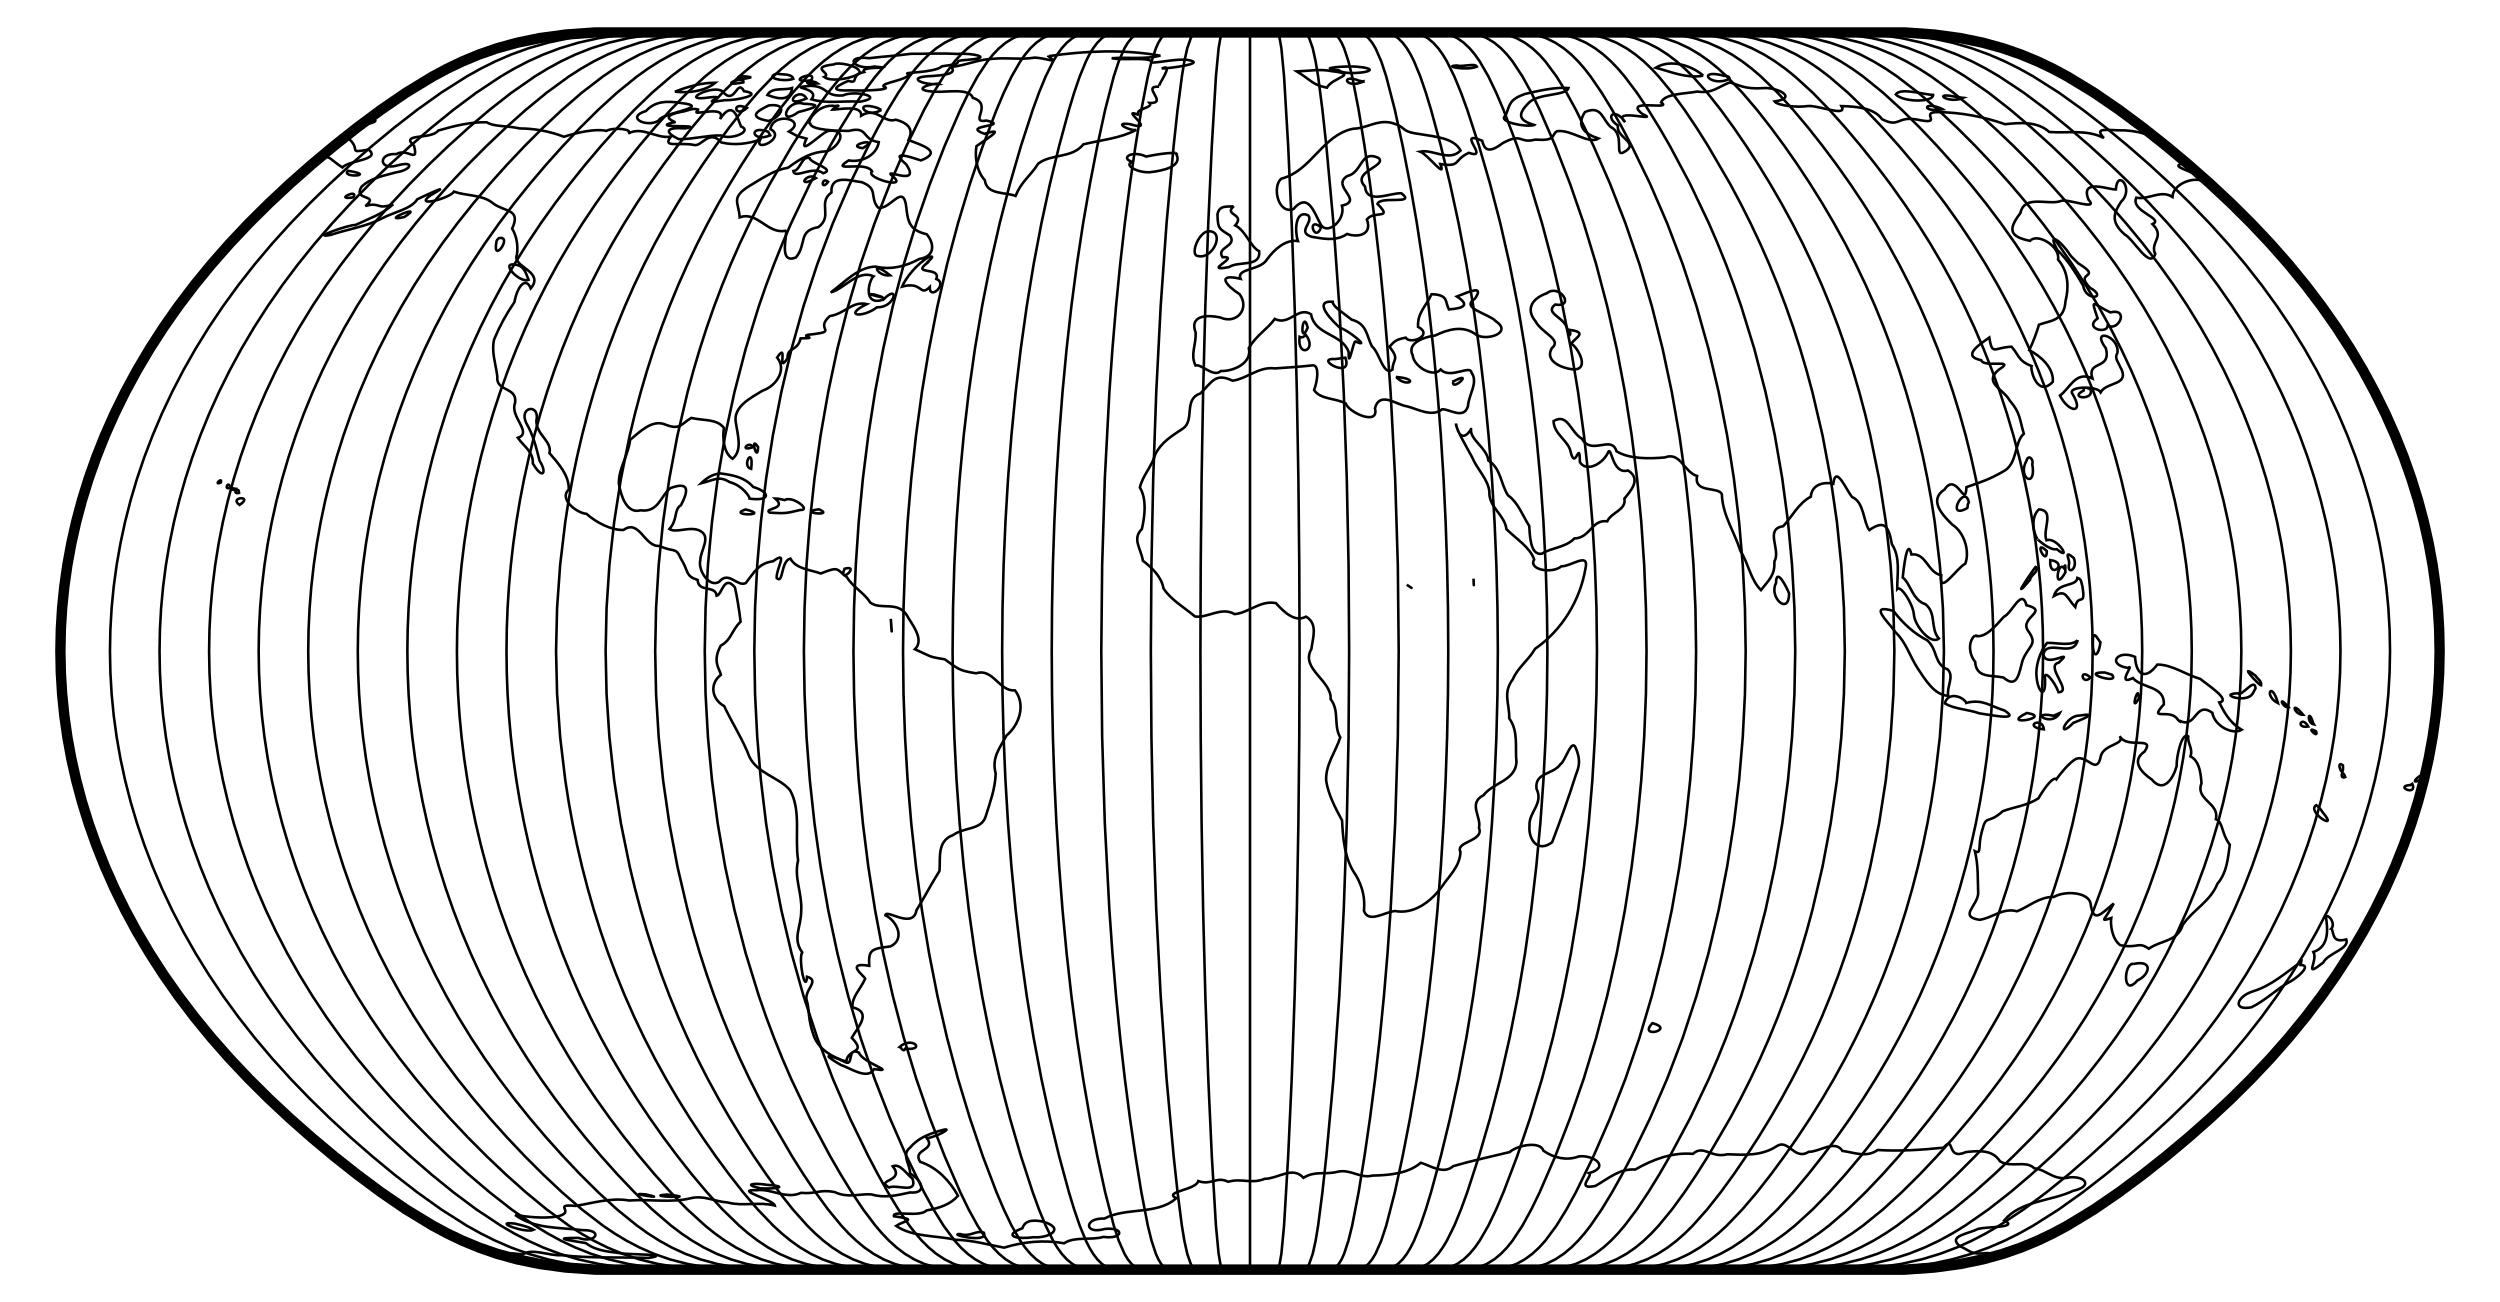 <?xml version="1.0" encoding="UTF-8" standalone="no"?>
<!-- Created with Inkscape (http://www.inkscape.org/) -->

<svg
   xmlns:dc="http://purl.org/dc/elements/1.1/"
   xmlns:cc="http://creativecommons.org/ns#"
   xmlns:rdf="http://www.w3.org/1999/02/22-rdf-syntax-ns#"
   xmlns:svg="http://www.w3.org/2000/svg"
   xmlns="http://www.w3.org/2000/svg"
   xmlns:sodipodi="http://sodipodi.sourceforge.net/DTD/sodipodi-0.dtd"
   xmlns:inkscape="http://www.inkscape.org/namespaces/inkscape"
   width="960"
   height="500"
   viewBox="0 0 960 500"
   version="1.1"
   id="svg2"
   inkscape:version="0.91 r13725"
   sodipodi:docname="base-simpl.svg">
  <defs
     id="defs12" />
  <sodipodi:namedview
     pagecolor="#ffffff"
     bordercolor="#666666"
     borderopacity="1"
     objecttolerance="10"
     gridtolerance="10"
     guidetolerance="10"
     inkscape:pageopacity="0"
     inkscape:pageshadow="2"
     inkscape:window-width="1680"
     inkscape:window-height="987"
     id="namedview10"
     showgrid="false"
     inkscape:zoom="0.98111066"
     inkscape:cx="392.22602"
     inkscape:cy="393.51011"
     inkscape:window-x="-8"
     inkscape:window-y="-8"
     inkscape:window-maximized="1"
     inkscape:current-layer="layer2" />
  <g
     inkscape:label="Layer 1"
     inkscape:groupmode="layer"
     id="layer1">
    <path
       id="sphere"
       d="M228.572,12.461L480,12.461L731.428,12.461L742.823,13.272L752.711,14.619L761.391,16.4L769.109,18.531L776.066,20.941L782.425,23.577L788.317,26.393L793.847,29.354L804.131,35.608L813.732,42.188L822.902,49.009L831.765,56.026L840.363,63.216L848.692,70.569L856.729,78.076L864.44,85.73L871.794,93.52L878.764,101.432L885.332,109.452L891.486,117.56L897.22,125.741L902.534,133.976L907.432,142.249L911.922,150.548L916.01,158.86L919.706,167.177L923.02,175.493L925.959,183.802L928.533,192.104L930.748,200.396L932.612,208.679L934.129,216.954L935.304,225.221L936.141,233.484L936.642,241.743L936.809,250L936.642,258.257L936.141,266.516L935.304,274.779L934.129,283.046L932.612,291.321L930.748,299.604L928.533,307.896L925.959,316.198L923.02,324.507L919.706,332.823L916.01,341.14L911.922,349.452L907.432,357.751L902.534,366.024L897.22,374.259L891.486,382.44L885.332,390.548L878.764,398.568L871.794,406.48L864.44,414.27L856.729,421.924L848.692,429.431L840.363,436.784L831.765,443.974L822.902,450.991L813.732,457.812L804.131,464.392L793.847,470.646L788.317,473.607L782.425,476.423L776.066,479.059L769.109,481.469L761.391,483.6L752.711,485.381L742.823,486.728L731.428,487.539L480,487.539L228.572,487.539L217.177,486.728L207.289,485.381L198.609,483.6L190.891,481.469L183.934,479.059L177.575,476.423L171.683,473.607L166.153,470.646L155.869,464.392L146.268,457.812L137.098,450.991L128.235,443.974L119.637,436.784L111.308,429.431L103.271,421.924L95.56,414.27L88.206,406.48L81.236,398.568L74.668,390.548L68.514,382.44L62.78,374.259L57.466,366.024L52.568,357.751L48.078,349.452L43.99,341.14L40.294,332.823L36.98,324.507L34.041,316.198L31.467,307.896L29.252,299.604L27.388,291.321L25.871,283.046L24.696,274.779L23.859,266.516L23.358,258.257L23.191,250L23.358,241.743L23.859,233.484L24.696,225.221L25.871,216.954L27.388,208.679L29.252,200.396L31.467,192.104L34.041,183.802L36.98,175.493L40.294,167.177L43.99,158.86L48.078,150.548L52.568,142.249L57.466,133.976L62.78,125.741L68.514,117.56L74.668,109.452L81.236,101.432L88.206,93.52L95.56,85.73L103.271,78.076L111.308,70.569L119.637,63.216L128.235,56.026L137.098,49.009L146.268,42.188L155.869,35.608L166.153,29.354L171.683,26.393L177.575,23.577L183.934,20.941L190.891,18.531L198.609,16.4L207.289,14.619L217.177,13.272L228.572,12.461Z"
       style="fill:none;fill-opacity:1;stroke:#000000;stroke-opacity:1;stroke-width:4;stroke-miterlimit:4;stroke-dasharray:none" />
    <path
       style="fill:none;stroke:#000000;stroke-opacity:1"
       d="m 565.839,222.202 c 0.214,5.703 0.012,0.492 0,0 z m -25.635,2.348 c 2.156,1.423 2.729,1.795 0,0 z m 61.718,-97.631 c -0.457,-5.144 -9.251,-6.407 -4.741,-9.964 7.96,1.249 1.699,-8.261 -3.212,-4.343 -5.376,1.851 -8.357,5.933 -4.302,10.801 2.377,4.517 10.283,6.971 6.272,10.249 -3.007,5.004 3.903,7.784 8.101,8.183 6.964,0.27 1.416,-9.095 -0.695,-9.802 1.365,-2.347 6.686,-4.34 -0.509,-5.367 0.177,2.734 0.607,2.761 -0.914,0.244 z M 132.812,52.352 c 6.913,5.165 -0.332,6.59 8.778,5.098 4.809,4.054 -7.522,4.008 -10.121,6.85 -4.236,-2.659 -4.803,-4.671 -8.008,-4.138 -6.95,6.014 4.193,-3.911 6.48,-5.449 0.957,-0.787 1.914,-1.574 2.871,-2.361 z m 706.685,10.122 c -8.769,1.555 4.347,2.915 6.37,6.963 -4.535,-1.545 -11.412,1.51 -11.662,6.171 -4.611,-2.876 -8.966,1.221 -13.891,0.31 -2.266,5.307 10.877,7.909 6.266,10.163 4.977,4.947 -1.124,6.865 1.03,11.451 -2.052,6.126 -8.149,-5.588 -11.786,-7.554 -5.564,-4.928 -4.089,-8.282 -1.274,-12.584 5.092,-4.696 -1.519,-12.936 -2.06,-4.637 -2.435,0.214 -13.934,-4.536 -10.498,3.912 4.191,4.508 -8.111,-0.589 -10.642,0.499 -4.639,1.837 -13.946,-2.679 -15.497,4.621 -5.005,6.51 -4.053,9.092 3.687,10.705 2.737,-3.187 11.638,2.03 10.77,7.2 3.963,4.66 4.218,10.548 2.829,16.008 -0.46,7.669 -6.097,7.437 -10.173,8.971 -0.809,2.765 -2.159,6.565 -3.735,9.775 4.422,2.305 9.487,6.817 9.042,12.164 -5.754,6.13 -8.659,-4.285 -8.159,-6.042 -5.076,-1.935 -4.677,-3.979 -7.669,-7.432 -6.841,0.274 -7.35,3.643 -8.561,-3.514 -2.903,2.135 -11.198,7.094 -3.095,8.693 0.953,3.115 13.922,-0.785 6.686,3.671 -5.998,5.111 1.734,7.164 4.358,11.959 3.913,4.418 3.678,7.059 5.323,12.626 -3.758,3.192 -2.255,11.767 -8.097,14.573 -5.151,2.946 -8.079,3.892 -13.934,5.91 -0.405,8.64 -3.817,-6.101 -8.405,0.895 -6.361,4.131 -0.598,10.033 3.035,13.563 4.557,2.938 6.707,10.214 4.915,14.938 -3.118,1.485 -10.225,12.592 -9.227,4.445 -5.27,-1.004 -5.66,-8.582 -11.443,-7.994 -1.665,-7.073 -3.026,5.839 -3.363,8.84 3.071,2.38 3.671,8.639 8.715,10.265 4.387,3.438 1.736,9.266 5.178,13.201 -3.091,2.577 -9.283,-4.916 -9.6,-9.208 -0.298,-4.053 -5.017,-11.347 -6.406,-9.849 -0.001,-5.924 1.308,-11.986 -2.04,-17.196 -1.273,-7.23 -2.99,-9.341 -8.673,-5.402 -2.297,-2.902 -1.891,-10.783 -6.628,-12.709 -2.122,-2.512 -6.28,-12.695 -7.207,-5.081 -3.405,-0.809 -8.267,0.112 -8.624,4.971 -4.72,2.418 -7.51,8.113 -10.596,11.324 -7.32,1.095 -0.768,9.012 -3.377,13.539 0.213,5.34 -2.043,6.967 -5.175,11.006 -4.076,-4.058 -4.763,-10.282 -7.889,-15.028 -2.23,-7.23 -6.847,-13.716 -7.107,-21.636 -0.828,-3.326 -10.963,-0.265 -9.522,-7.151 -5.176,-1.571 -6.335,-9.465 -12.418,-7.127 -6.107,0.525 -13.591,0.649 -18.541,-2.373 -1.923,-6.461 -9.536,1.812 -13.288,-4.837 -4.391,-2.484 -5.408,-9.997 -10.879,-6.751 0.151,5.197 5.921,7.573 6.585,11.923 1.881,7.449 3.418,-5.465 3.549,3.891 2.693,4.074 9.082,0.421 10.918,-4.037 1.295,-1.909 1.559,8.908 7.544,7.177 5.365,3.395 0.836,8.022 -1.387,10.812 0.822,4.41 -4.966,5.168 -6.58,8.704 -6.099,-0.756 -6.441,6.396 -12.642,6.603 -3.335,3.517 -8.941,3.529 -12.474,5.852 -4.64,0.782 -4.577,-7.507 -4.852,-10.679 -2.52,-3.895 -4.241,-9.002 -8.168,-11.765 -2.852,-4.512 -2.665,-10.295 -7.504,-13.349 -0.593,-4.934 -7.216,-7.995 -6.663,-12.117 0.656,-0.898 -3.932,7.697 -5.797,-2.066 -0.101,2.011 4.178,9.105 6.186,12.889 2.012,4.792 6.051,8.326 6.645,13.172 -0.328,6.189 5.774,8.668 6.56,14.489 3.627,3.623 9.023,6.928 10.642,11.623 -2.38,3.898 6.736,5.693 10.492,2.621 3.598,0.151 10.731,-5.702 9.23,0.771 -2.081,12.322 -9.004,23.756 -19.366,30.924 -2.633,4.543 -6.695,7.236 -8.532,11.67 -4.041,5.32 -1.207,9.504 -1.402,15.036 3.61,4.973 2.193,10.991 2.784,16.869 -0.495,7.12 -8.952,7.774 -12.635,12.636 -6.108,3.074 -0.743,8.401 -1.764,12.533 2.121,5.273 -9.264,5.168 -7.097,9.293 -0.288,5.657 -4.215,8.926 -7.129,13.265 -4.412,6.105 -10.965,10.734 -18.084,9.383 -4.278,0.572 -10.038,4.759 -11.858,-0.029 0.432,-4.876 -0.376,-8.922 -3.068,-13.678 -4.363,-6.072 -4.98,-13.77 -5.335,-21.071 -2.611,-4.789 -5.271,-9.927 -6.102,-15.197 -0.352,-6.187 3.681,-11.244 5.41,-16.665 -2.757,-4.864 -0.155,-10.041 -3.688,-14.703 0.421,-7.318 -11.767,-11.62 -7.398,-19.273 0.535,-4.267 2.594,-9.663 -2.057,-12.409 -4.298,2.247 -8.234,-1.535 -11.579,-5.193 -5.878,-1.247 -10.723,3.883 -15.873,4.208 -5.135,-2.994 -10.385,1.661 -15.187,0.912 -4.092,-3.436 -9.136,-6.308 -12.082,-10.705 -0.777,-4.663 -4.587,-8.08 -7.93,-10.705 -0.751,-4.753 -4.239,-8.389 -0.383,-12.169 1.167,-5.097 1.906,-11.506 -0.774,-15.932 1.029,-4.532 4.677,-8.221 5.89,-12.684 2.402,-4.864 6.461,-7.129 10.681,-9.992 4.619,-3.158 0.068,-11.282 6.692,-13.477 4.4,-4.29 5.669,-8.102 12.311,-4.867 5.412,-0.667 10.082,-5.544 16.253,-4.724 5.063,-0.324 9.663,-0.635 14.648,-1.19 2.435,0.078 1.847,5.657 0.426,9.518 2.406,3.639 8.031,2.984 12.156,5.133 1.101,3.483 12.971,8.862 11.213,1.834 1.802,-6.715 8.284,-1.308 12.198,-0.756 3.901,0.888 9.675,4.42 13.605,1.145 3.086,-0.039 8.31,4.092 9.928,-1.227 0.233,-4.384 4.052,-8.96 1.354,-12.834 -0.398,-3.192 -8.066,2.628 -11.849,-1.167 -3.104,3.335 -10.405,-1.342 -10.745,-5.47 -2.502,-4.857 4.908,-7.169 8.654,-7.63 4.746,-2.292 10.712,-4.136 15.742,-0.289 3.868,2.523 14.173,-0.647 7.507,-5.21 -2.836,-2.994 -13.841,-4.953 -7.969,-8.669 3.246,-4.888 -0.866,-3.247 -6.967,-0.809 4.953,3.23 2.885,4.508 -3.081,4.97 -1.528,-3.141 -0.163,-5.631 -6.645,-5.839 -2.185,4.825 -5.434,7.004 -5.191,12.51 6.108,3.248 -2.924,7.032 -4.764,4.172 -4.437,0.821 -4.685,2.01 -6.182,3.477 4.019,5.226 1.259,4.441 1.133,8.796 -3.51,2.728 -4.972,-6.719 -7.876,-8.903 -2.108,-4.043 -1.821,-8.694 -7.784,-10.276 -3.671,-2.908 -7.393,-5.16 -7.284,-6.909 -8.196,-0.519 0.232,7.784 2.975,10.218 1.515,-0.306 12.568,8.243 5.746,5.029 -0.86,-0.153 -2.726,11.476 -2.607,4.084 -2.489,-7.179 -12.981,-6.339 -14.433,-14.488 -5.059,-3.262 -8.251,4.596 -13.928,1.791 -2.719,3.82 -7.158,6.324 -9.99,11.198 1.379,5.554 -5.577,8.92 -10.735,8.807 -2.854,2.631 -7.387,-2.834 -9.712,-2.143 -2.081,-4.174 0.239,-7.712 0.06,-12.617 -2.519,-6.588 4.199,-6.958 9.395,-5.829 6.388,2.878 11.47,-3.379 7.512,-8.89 -5.184,-3.307 -9.306,-8.17 0.326,-5.943 -1.819,-4.071 7.518,-3.109 10.151,-7.425 2.945,-4.044 7.159,-7.736 11.877,-7.087 -1.272,-3.688 -1.105,-12.247 3.967,-9.855 2.185,2.868 -4.595,6.324 1.32,8.24 3.237,0.387 8.887,2.184 13.597,-1.098 4.233,1.512 9.809,0.267 7.592,-5.578 2.849,-3.628 10.259,0.305 4.07,-5.962 1.13,-3.193 15.165,0.52 9.168,-4.093 -4.729,-0.117 -13.407,4.427 -13.954,-2.613 -5.555,-5.563 8.701,-7.856 5.179,-10.949 -7.055,-3.253 -6.113,5.648 -11.986,6.967 -6.448,3.942 6.647,9.3 -2.043,11.384 1.512,5.503 -5.59,11.543 -8.137,7.243 -2.685,-4.908 -4.874,-12.596 -10.525,-5.917 -5.991,2.049 -8.212,-8.894 -4.608,-11.707 11.599,-2.937 15.726,-16.807 27.622,-19.179 5.122,-0.061 9.057,-3.522 14.531,-2.294 6.742,1.813 2.611,3.315 11.761,4.473 5.023,0.872 12.393,1.35 14.914,6.203 -4.451,4.472 -10.445,-0.586 -15.527,0.402 2.99,1.122 10.234,10.998 7.761,4.792 8.11,1.209 4.8,-1.462 10.911,-4.315 8.577,2.913 -5.427,-9.128 5.14,-4.654 0.742,3.015 2.129,5.352 7.804,0.972 7.844,-4.272 6.258,0.27 12.524,-1.396 8.235,0.597 6.081,-1.698 8.384,-3.221 5.373,-0.85 12.162,5.22 15.989,2.817 -5.595,-1.824 -8.702,-5.037 -5.204,-10.205 6.47,-2.725 6.512,2.832 9.914,5.802 5.66,2.81 1.116,11.698 4.95,9.664 6.628,-3.615 -3.173,-5.539 -2.207,-10.257 -5.585,-3.724 -0.992,-7.008 2.738,-1.328 -5.904,-5.689 14.336,0.338 6.597,-3.142 -7.746,-6.156 12.259,-1.176 7.218,-4.438 1.399,-3.452 9.73,-3.308 13.899,-4.148 5.862,0.854 7.897,-1.79 12.477,-3.52 3.617,0.98 5.66,2.719 12.914,2.199 4.893,-0.463 13.712,3.616 4.293,5.146 1.276,1.666 8.954,2.329 12.491,1.768 3.794,-0.624 15.781,4.554 13.191,-0.022 5.696,0.181 12.425,0.642 15.591,5.046 6.838,3.454 5.528,-1.215 13.267,0.114 11.112,2.397 0.614,-2.977 8.212,-2.835 8.908,0.125 17.403,1.733 25.761,4.646 5.82,-0.625 12.445,-1.148 16.956,2.98 6.896,0.56 14.457,-1.107 20.969,2.336 -3.927,-4.37 0.939,-2.876 8.229,-2.94 7.018,0.417 13.407,2.75 18.153,8.089 1.743,1.434 3.487,2.867 5.23,4.301 z M 329.839,404.238 c 1.417,3.958 15.225,7.752 5.819,6.301 -2.537,4.353 -9.107,-0.41 -12.757,-1.6 -7.745,-4.413 -5.103,-4.319 1.667,-1.086 3.415,1.769 0.507,-6.061 5.271,-3.615 z m 12.22,-166.605 c 0.5,5.499 0.454,7.331 0,0 z m 9.878,111.872 c -1.316,7.597 -11.659,-0.66 -11.959,1.959 4.444,2.137 7.772,9.191 1.952,11.963 -7.371,0.909 -8.466,1.219 -8.151,7.443 -9.491,-1.595 -1.964,3.877 -1.529,4.923 -1.948,4.287 -5.25,7.083 -4.878,11.018 7.672,1.88 2.07,7.625 -0.304,11.693 5.961,6.313 -1.459,3.784 -2.119,9.146 -5.46,-1.728 -10.491,-4.648 -12.412,-9.78 -2.393,-6.561 -1.684,-9.809 -2.609,-13.222 -1.744,-4.338 5.335,-8.001 -0.009,-9.58 -0.613,6.976 -3.459,-6.62 -1.88,-9.385 -3.858,-5.383 -0.413,-9.485 -0.379,-15.762 0.503,-6.685 -2.885,-12.932 -1.182,-19.547 -1.389,-8.837 1.284,-19.134 -3.124,-26.971 -4.18,-4.927 -12.556,-6.353 -15.581,-12.787 -2.323,-6.242 -6.676,-13.071 -9.706,-19.489 -4.62,-2.49 -5.862,-8.427 -1.233,-12.007 -0.522,-2.32 -3.426,-5.087 -0.058,-11.186 4.144,-2.256 3.99,-5.625 7.619,-9.235 -0.469,-3.855 -1.317,-9.401 -2.175,-13.129 -4.194,-5.122 -4.939,2.739 -7.002,3.225 -0.495,-4.282 -7.089,-1.11 -7.318,-6.082 -4.898,-1.62 -3.249,-3.053 -6.501,-8.318 -1.892,-4.542 -2.885,-2.145 -8.042,-4.751 -5.961,0.577 -7.687,-10.555 -13.971,-6.115 -4.809,0.083 -10.475,-2.927 -14.164,-6.202 -4.081,-0.396 -10.654,-5.915 -6.821,-9.322 0.255,-5.497 -4.181,-10.238 -7.412,-14.024 1.111,-4.579 -5.111,-7.004 -5.022,-12.411 1.527,-6.682 -6.823,-5.563 -3.928,0.801 2.664,4.588 3.777,9.047 5.153,14.561 2.986,4.544 1.28,7.662 -2.59,1.019 0.265,-4.426 -3.542,-6.615 -5.74,-9.808 5.827,-1.932 -3.239,-8.243 -1.065,-13.382 0.958,-6.414 -7.512,-4.15 -6.828,-10.252 -0.634,-4.898 -2.321,-9.535 -1.226,-14.137 2.103,-5.114 4.601,-9.655 7.785,-14.324 1.194,-6.344 4.397,-9.885 6.296,-5.296 5.108,-6.112 -5.53,-7.877 -5.541,-11.924 0.811,-3.063 0.448,-7.665 -1.605,-11.024 3.544,-7.777 -2.959,-6.26 -7.501,-9.839 -3.973,-3.295 -10.421,-2.729 -14.842,-4.367 -1.647,2.645 -15.863,6.302 -8.951,1.376 8.976,-5.025 -0.791,-0.548 -5.158,1.566 -2.375,3.862 -9.203,4.896 -13.853,7.494 -6.199,3.092 -12.786,3.956 -19.389,6.185 -8.231,1.562 6.657,-3.924 9.513,-3.82 5.041,-2.403 10.312,-4.086 14.477,-7.935 -6.573,2.271 -4.954,-1.092 -10.676,0.671 5.752,-4.713 -4.895,-1.781 -1.492,-7.387 3.616,-3.521 8.748,-4.249 13.264,-5.554 5.984,-0.855 7.471,-4.662 0.26,-2.585 -6.98,1.884 -7.155,-4.943 -0.148,-4.42 4.386,-2.566 8.621,4.021 6.808,-3.205 -5.628,-5.039 6.601,-2.145 9.311,-5.849 6.043,-1.766 12.508,-3.368 18.615,-3.17 2.941,1.819 7.122,1.151 12.637,2.36 5.871,0.043 11.556,1.092 17,3.196 4.984,-1.586 12.139,-3.235 16.258,-2.257 3.038,-1.594 10.667,-0.542 8.411,1.008 5.581,-2.951 10.577,2.074 16.376,1.228 -3.519,4.469 3.322,2.009 8.995,3.182 2.855,0.756 5.725,-6.303 10.443,-0.959 5.39,1.274 10.444,0.371 14.881,-1.068 -2.576,5.138 10.247,-0.715 3.925,-4.094 1.329,-7.035 14.395,-3.47 7.12,0.966 4.674,2.373 1.191,1.179 6.731,2.702 -3.775,8.06 6.213,-3.036 8.77,-3.005 7.877,-0.572 3.182,6.714 -0.925,7.847 -6.046,0.329 -9.858,2.618 -14.934,6.35 -5.64,0.933 -9.775,4.04 -14.809,6.991 -7.415,4.57 -4.036,6.387 -3.757,12.029 7.005,-2.399 10.647,6.615 17.699,5.185 0.939,0.75 -3.174,13.169 3.911,10.241 4.298,-5.197 0.652,-10.231 8.614,-11.632 5.739,-4.292 -0.467,-9.222 5.01,-13.305 -0.409,-7.289 7.698,-4.371 11.661,-3.961 6.53,2.558 2.862,5.567 6.192,9.703 4.532,1.493 9.882,-10.125 10.925,0.192 0.569,5.363 1.358,8.614 7.814,10.098 2.768,3.171 3.609,8.484 -2.793,9.481 -5.299,2.821 -10.729,4.332 -16.869,2.929 -6.814,0.234 -11.841,6.04 -17.196,9.932 5.413,-1.491 10.341,-8.842 16.435,-6.234 -1.873,1.661 -4.229,11.651 3.739,9.027 6.355,-6.615 4.766,3.155 -2.414,2.918 -5.586,4.251 -13.314,3.412 -3.911,-1.248 -5.698,-1.244 -8.311,3.719 -14.207,4.618 -5.777,5.09 2.827,5.798 -5.878,6.893 -8.543,0.702 3.472,1.607 -5.321,1.667 -1.299,5.282 -5.097,3.055 -5.042,7.637 -4.35,6.654 0.5,-6.923 -3.996,-0.268 3.728,4.359 0.084,10.761 -5.59,12.721 -4.183,2.614 -11.608,6.093 -10.216,12.508 0.619,4.374 2.609,10.331 -1.287,13.643 -3.442,-2.22 -3.939,-7.998 -3.326,-11.886 -2.869,-3.527 -7.388,-2.652 -12.537,-3.8 -3.976,2.338 -4.27,4.879 -10.273,2.427 -4.978,-1.844 -9.682,3.123 -13.225,5.984 -0.553,5.73 -4.366,10.694 -4.326,16.672 0.729,4.614 2.957,11.88 8.33,10.392 6.912,0.952 7.753,-5.61 11.459,-8.516 7.884,-2.943 6.652,1.672 4.065,6.558 -2.822,1.686 -1.111,5.492 -4.432,9.143 2.722,1.772 8.333,-1.454 12.043,0.852 4.007,2.317 -0.132,7.469 -0.169,11.055 -1.013,3.774 3.366,10.796 7.238,8.36 3.677,-4.453 6.85,2.071 10.223,0.481 3.17,-4.03 4.859,-7.59 10.47,-8.371 6.198,-4.501 1.079,2.908 1.396,6.449 2.641,2.535 1.477,-6.469 5.246,-7.499 2.277,4.016 7.136,4.141 11.683,5.743 7.231,-2.863 5.821,-1.705 10.027,1.404 2.107,3.653 6.631,5.996 9.032,9.806 3.966,2.92 10.412,-0.758 13.958,4.772 1.871,3.48 6.985,9.275 3.155,13.117 6.178,2.707 4.821,2.859 11.407,3.836 5.254,3.66 5.094,4.288 12.026,5.39 6.59,-2.111 8.879,7.074 14.98,6.568 4.195,5.404 1.742,13.16 -3.252,17.313 -2.703,4.993 -5.767,8.534 -4.166,14.627 -0.177,5.892 -2.172,11.077 -3.848,16.46 -1.603,5.254 -8.085,4.007 -12.47,7.133 -6.3,2.299 -4.843,8.74 -5.263,13.798 -3.091,4.912 -5.777,10.108 -8.761,14.969 l -0.069,0.087 z m 25.868,123.862 c 1.984,4.313 -14.341,0.519 -9.167,0.486 4.015,1.328 6.234,-1.677 9.167,-0.486 z m -172.837,-1.13 c -3.122,1.538 -16.297,-3.407 -7.373,-2.392 2.513,0.615 5.087,1.127 7.373,2.392 z m 195.637,-3.115 c 8.834,2.686 2.06,6.462 -3.751,5.973 -6.015,0.87 -12.304,-0.375 -4.246,-3.46 1.125,-3.545 5.05,-3.096 7.998,-2.513 z M 256.113,458.709 c 14.959,1.595 -10.24,0.751 0,0 z m -8.081,-0.05 c 10.474,2.368 -9.51,-0.897 0,0 z m 46.291,-3.71 c 9.078,0.644 3.921,1.719 -2.34,1.37 -7.074,-1.578 -2.161,-2.143 2.34,-1.37 z m 56.06,-2.379 c 2.12,6.142 -5.984,2.07 -8.973,3.422 -5.564,-3.161 6.294,-2.096 1.397,-8.165 2.953,-1.2 5.422,3.242 7.576,4.742 z m -157.708,29.441 c -2.718,-1.327 5.617,-0.716 8.039,-0.286 3.503,-2.64 10.248,0.649 15.016,0.27 11.074,1.249 22.212,0.681 33.263,1.054 9.36,-1.369 -6.192,-1.331 -9.238,-1.639 -5.212,-0.768 -10.472,-0.74 -14.789,-4.062 -7.044,-1.199 -13.448,-1.982 -2.829,-1.996 6.525,2.406 9.888,-3.17 1.585,-2.967 -8.766,-1.113 -18.382,-0.367 -25.912,-5.833 5.27,0.816 10.578,1.354 15.787,0.658 8.284,-1.649 -2.073,-4.994 7.388,-4.143 6.836,-1.085 13.561,-3.293 20.607,-2.072 7.833,-0.595 16.052,0.99 23.587,-0.858 5.145,-1.267 9.127,1.269 14.193,1.609 6.022,1.612 12.086,-0.386 18.157,1.186 -0.609,-2.366 -16.153,-6.184 -7.009,-5.891 5.953,-0.706 11.157,3.641 17.092,1.014 5.805,0.54 6.833,-1.42 12.856,-0.329 5.186,2.533 9.949,0.536 14.106,0.925 5.068,1.503 9.707,0.389 14.845,-0.739 7.165,0.537 4.225,-5.138 0.046,-7.255 0.14,-3.341 -3.516,-7.267 -0.01,-9.958 2.862,-3.429 6.487,-4.939 10.814,-6.299 7.698,-2.442 -0.39,2.196 -4.323,2.672 3.595,4.836 -5.832,4.113 -2.604,9.081 6.449,2.065 11.407,7.339 14.525,13.013 -2.839,3.331 -7.301,4.822 -12.015,5.614 -2.941,2.891 -13.253,-0.246 -12.594,2.255 9.853,1.341 3.907,1.662 0.835,3.696 6.388,4.395 15.378,3.623 22.973,5.354 6.244,0.081 12.817,1.999 18.492,3.014 7.443,-2.318 15.348,-3.046 23.063,-1.679 4.112,-2.75 10.251,-1.026 15.105,-2.454 7.903,1.036 8.109,-3.868 0.497,-3.049 -8.048,2.308 -7.981,-4.354 -0.153,-3.983 8.548,-4.493 20.174,-1.271 27.651,-7.796 -5.245,-2.594 7.427,-3.032 8.437,-6.605 5.086,1.779 6.82,-1.965 11.441,0.256 5.3,-1.488 8.916,0.995 13.986,-1.112 5.35,-0.079 10.747,-5.07 14.923,-0.404 4.606,-2.842 8.286,-1.048 13.069,-2.311 5.155,-1.151 8.641,2.706 13.455,1.456 6.403,-0.128 13.594,-0.72 18.575,-4.921 3.95,1.223 8.619,4.625 12.475,1.283 7.311,-2.145 14.49,-3.61 21.654,-5.387 2.823,-2.579 11.664,-4.436 12.966,-0.494 4.101,2.843 9.055,3.879 13.546,2.165 5.719,-0.706 12.239,4.063 3.973,6.427 1.707,0.891 -5.555,6.522 2.429,4.902 4.92,-2.777 9.193,-6.73 15.268,-6.293 6.644,-3.831 14.238,-6.714 22.142,-6.01 4.164,-3.729 7.043,1.817 13.229,0.15 6.501,0.266 13.318,0.712 19.12,-3.21 4.463,-2.701 6.701,5.775 12.16,2.267 4.233,0.046 10.013,-4.826 12.938,-0.349 4.363,0.572 9.172,2.749 13.507,-0.349 8.425,0.52 16.801,-0.016 25.316,-0.899 4.529,-5.166 0.797,5.202 8.593,1.694 6.869,-0.842 10.6,-0.215 13.092,3.567 4.348,2.637 9.829,-0.59 13.131,2.648 4.985,0.605 7.431,4.976 13.704,3.48 6.558,-0.402 8.503,3.659 1.279,5.169 -8.553,4.068 -20.092,3.698 -26.535,11.386 5.817,2.873 -6.185,2.321 -9.93,3.22 -3.716,1.946 -11.944,2.692 -7.103,6.661 4.363,1.868 3.964,3.405 10.552,2.639 9.385,0.82 -4.958,2.983 -8.209,3.761 -26.896,4.737 -54.359,1.797 -81.515,2.616 -148.947,-0.094 -297.907,0.188 -446.846,-0.141 -11.445,-0.569 -22.841,-2.211 -33.865,-5.387 z m 441.846,-89.136 c 9.211,2.503 -5.817,6.203 0,0 z m 184.664,-22.696 c 8.212,-1.793 5.971,4.47 1.63,6.27 -5.647,6.692 -5.383,-5.607 -2.015,-6.342 l 0.385,0.072 z m 21.941,-79.737 c 2.992,1.558 3.87,5.01 4.25,10.272 -2.503,6.478 6.976,7.498 5.543,13.858 2.713,0.905 2.086,5.607 5.334,9.803 -0.774,5.332 -1.059,10.678 -4.797,15.029 -2.565,6.639 -9.313,9.963 -13.258,15.718 -2.098,6.596 -8.229,5.799 -13.05,9.177 -4.188,-2.937 -4.215,0.069 -10.997,-1.367 -3.297,-2.468 -3.797,-8.271 -3.44,-10.421 -4.87,1.607 -2.257,0.755 0.953,-5.572 -5.101,4.24 -7.852,7.813 -8.91,-0.154 -0.981,-4.132 -9.545,-4.916 -14.101,-2.35 -5.579,-0.134 -9.658,3.795 -14.107,5.498 -5.507,-1.49 -9.456,2.59 -14.385,3.282 -8.096,-1.254 -0.872,-5.273 -0.539,-10.08 -0.202,-5.732 0.077,-10.704 -1.245,-16.252 2.694,1.307 1.014,-1.825 2.66,-7.554 1.746,-7.05 1.997,-2.347 8.008,-7.824 4.535,-1.693 9.438,-2.13 13.716,-4.934 2.804,-4.868 5.899,-8.485 6.874,-7.32 1.267,-1.809 5.036,-6.543 7.54,-7.835 4.436,-1.77 8.11,6.899 9.618,-1.406 1.621,-4.398 9.284,-4.085 7.179,-7.325 2.733,5.149 13.789,-0.274 9.537,5.915 -5.087,3.512 -1.676,7.711 2.864,10.804 4.331,5.228 8.016,-0.079 9.458,-5.192 -0.139,-3.533 2.006,-13.458 4.472,-11.441 -0.408,2.612 1.976,4.792 0.822,7.668 z M 288.448,180.082 c -3.998,-1.082 1.133,-9.55 0,0 z m 0.644,-8.335 c -5.571,1.85 -1.267,-2.86 0,0 z m 2.019,-0.031 c -0.258,6.64 -3.332,-5.272 0,0 z m 467.142,72.392 c 4,1.229 8.016,-3.704 11.22,-7.261 3.195,-1.401 6.847,-11.279 8.711,-4.426 8.991,2.184 -2.832,4.702 0.556,9.754 4.061,5.525 0.183,5.528 -2.078,11.473 -1.382,4.941 -1.999,11.102 -7.337,6.522 -4.536,-1.014 -10.488,0.407 -10.872,-6.05 -2.241,-2.549 -2.896,-7.491 -0.199,-10.012 z M 335.642,113.08 c 10.221,2.943 -5.838,-0.83 0,0 z m 6.197,-7.325 c -5.346,0.643 -8.065,-6.48 0,0 z m -138.87,1.701 c -3.478,1.407 -11.163,-6.999 -5.128,-5.82 3.472,0.386 4.041,3.16 5.128,5.82 z m 152.722,-6.199 c -5.447,4.361 5.724,1.079 3.857,5.853 4.647,1.786 -2.642,8.471 -2.533,3.139 -3.973,3.897 -2.528,-2.371 -10.627,-0.196 1.338,-3.135 5.609,-8.753 10.283,-11.325 3.258,-0.972 -0.732,1.889 -0.98,2.529 z M 191.504,91.478 c 5.818,-1.343 -2.697,10.622 -0.827,1.154 0.099,-0.485 0.535,-0.779 0.827,-1.154 z M 318.001,69.821 c -2.905,3.838 -2.582,-2.284 0,0 z m -4.642,-1.453 c -8.089,4.542 -3.463,-2.62 0,0 z m -2.464,-7.65 c 0.23,1.935 10.27,4.316 5.242,5.813 -4.108,-3.111 -10.976,2.386 -11.517,-0.81 2.868,-0.364 3.165,-6.013 6.275,-5.002 z m 20.386,-3.804 c -7.506,-0.998 7.799,-4.561 0,0 z m -35.527,-4.921 c -7.142,2.913 -8.519,-4.198 -0.781,-1.423 0.253,0.478 0.519,0.95 0.781,1.423 z m -27.432,-9.798 c -4.811,3.312 11.225,-2.663 8.172,3.541 4.92,-7.477 6.563,-0.905 8.036,2.816 4.737,1.87 -3.841,5.42 -7.672,3.46 -5.387,-0.116 -10.783,1.533 -16.265,1.408 -5.497,-2.65 -5.154,-4.683 2.527,-4.116 8.589,-1.635 -14.455,0.142 -4.469,-2.322 2.773,0.128 -7.406,-1.911 2.897,-4.02 2.236,-0.191 4.604,-1.855 6.775,-0.767 z m 18.5,-0.711 c -4.651,4.209 -6.198,-3.006 0,0 z m 51.606,0.757 c -6.013,3.65 -11.261,-3.86 -1.508,-0.819 l 0.895,0.486 0.613,0.333 z M 319.561,42.112 c 3.012,-0.077 11.396,-1.933 11.155,2.289 5.841,-3.654 8.753,3.18 13.271,1.563 7.888,2.093 5.422,6.542 4.877,7.802 4.917,1.944 13.524,4.409 4.785,7.839 -2.716,-0.82 -12.82,-4.579 -5.695,1.492 6.366,9.333 -10.602,0.458 -4.839,4.816 5.434,4.977 -11.136,0.259 -8.239,-2.079 -2.327,-4.366 -16.861,0.763 -8.992,-4.235 5.292,0.989 10.888,-2.292 11.566,-7.007 -6.819,-1.06 -3.836,-6.304 -11.538,-4.318 -4.217,-0.051 -14.353,-0.222 -14.776,-2.758 -1.707,-0.227 2.772,-7.97 9.669,-6.802 3.115,-0.671 -0.959,0.894 -1.244,1.398 z m -24.286,-1.633 c 7.197,-0.911 5.311,4.159 -0.155,5.976 -8.201,-1.503 -4.403,-3.785 -0.078,-5.89 l 0.232,-0.086 z m 11.326,2.554 c -8.169,5.941 -4.677,-5.32 1.999,-3.194 5.227,0.212 7.384,0.841 -1.999,3.194 z m -53.766,3.352 c -4.59,2.71 -12.817,-1.286 -4.808,-3.755 3.626,-3.795 7.819,-3.999 13.821,-3.03 9.902,1.18 -2.322,3.223 -6.083,4.857 -1.137,0.493 -2.282,0.762 -2.93,1.929 z m 56.862,-8.569 c -9.94,4.249 -3.167,-5.196 0,0 z m -5.546,-3.987 c -0.732,6.393 -7.923,3.139 -9.474,2.636 1.711,-3.125 6.589,-1.699 9.474,-2.636 z m -18.452,1.177 c 8.051,1.289 -2.984,3.627 -7.54,3.48 -12.444,2.13 4.638,-2.527 -7.252,-0.893 -9.612,1.117 2.97,-5.226 6.519,-2.503 4.85,5.84 5.544,-5.236 8.273,-0.084 z m 25.983,-2.027 c 6.354,0.294 4.945,4.156 12.012,3.675 4.388,-2.174 16.833,0.663 6.425,2.412 -6.141,-0.496 -12.433,0.898 -18.505,-0.919 3.775,-4.839 -10.744,-4.318 -0.425,-5.188 l 0.493,0.019 z m -36.962,-1.217 c -4.106,3.347 -10.401,4.042 -15.522,3.438 5.041,-1.974 10.095,-3.422 15.522,-3.438 z m 39.261,0.277 c -7.268,0.729 -3.057,-2.1 0,0 z m -28.523,-0.392 c -10.894,1.988 0.821,-3.064 0,0 z m 2.992,-1.976 c -6.183,1.812 -6.96,-1.393 0,0 z m 23.066,1.186 c -11.142,1.186 2.641,-4.748 0,0 z m -6.88,-0.584 c -4.122,1.405 -11.309,-0.571 -6.31,-2.003 1.912,0.508 5.709,-0.16 6.31,2.003 z m 25.351,-2.851 c 1.431,1.461 -9.992,4.747 -13.509,2.164 3.477,-1.427 -6.422,-3.718 3.779,-4.859 1.275,-1.036 9.231,0.419 9.73,2.695 z m 37.592,-6.729 c 5.666,-0.447 14.612,1.475 3.888,2.27 -7.96,0.531 1.409,1.081 -9.73,2.489 -2.8,2.643 -16.258,2.282 -12.868,2.924 0.362,2.311 -10.722,3.388 -9.577,4.831 4.483,1.476 -9.226,1.675 -12.285,1.481 -8.186,0.367 -7.118,-1.097 -1.262,-3.641 4.315,1.348 0.359,-2.039 6.054,-3.406 -2.095,-2.68 15.246,-0.921 3.943,-2.093 -7.677,1.668 -12.285,-4.364 -1.925,-3.207 5.56,-0.69 10.364,-0.913 15.947,-1.683 5.954,0.058 11.842,-0.299 17.816,0.035 z M 755.461,195.079 c -8.686,5.008 -0.998,-9.738 0.587,-2.154 -0.592,0.561 -0.361,1.448 -0.587,2.154 z m -478.976,-13.31 c 5.044,0.689 9.339,1.402 12.762,5.229 6.328,1.873 7.059,5.569 -1.365,4.483 0.011,-0.807 -2.939,-5.107 -7.567,-6.312 -4.365,-2.579 -5.534,-0.96 -11.086,0.424 2.044,-2.002 4.184,-3.415 7.256,-3.824 z m 281.666,-35.327 c 8.417,-4.524 -0.984,4.413 -0.111,0.011 l 0.111,-0.011 z M 507.22,87.491 c -2.307,5.899 -5.566,-4.215 -0.275,-0.492 l 0.275,0.492 z M 301.317,192.022 c 2.94,-1.845 10.52,4.029 5.933,3.81 -5.419,1.316 -5.765,1.383 -11.704,1.022 -2.651,-1.76 7.02,-1.177 2.153,-5.421 1.235,0.014 2.42,0.324 3.617,0.589 z m 625.019,108.95 c 2.127,5.074 -7.174,0.879 -0.744,0.486 l 0.744,-0.486 z m 4.642,-2.308 c -8.622,4.753 0.806,-4.136 0,0 z M 28.68,297.222 c 1.365,-0.077 -0.065,3.096 0,0 z M 345.438,402.027 c 4.862,-4.4 10.378,1.547 2.192,0.659 -0.735,1.625 -1.461,-0.432 -2.192,-0.659 z M 502.162,125.844 c -3.406,7.687 -1.905,-7.952 0,0 z M 463.702,88.81 c 7.105,-0.534 2.215,10.851 -3.559,9.531 -3.281,-0.047 -0.271,-8.583 3.559,-9.531 z m 9.991,-9.579 c -3.886,3.582 4.608,2.69 0.647,7.338 3.968,1.916 5.901,8.316 9.197,9.913 0.588,6.354 -7.753,3.546 -11.568,6.076 -10.989,2.154 4.922,-4.298 -2.54,-3.806 -2.57,-3.944 5.827,-4 2.88,-8.324 -4.046,-2.63 -4.686,-2.31 -4.8,-8.112 0.703,-3.61 3.405,-2.849 6.183,-3.084 z m 62.774,65.547 c 9.11,0.838 3.793,4.128 -0.078,0.275 l 0.078,-0.275 z M 402.671,21.562 c 14.14,-2.055 28.7,-2.693 42.91,-0.181 -6.095,1.452 -12.466,0.505 -18.681,0.976 4.175,0.962 14.504,-0.58 15.21,1.36 -0.387,1.151 10.431,-1.629 14.575,-0.586 6.497,1.357 -7.794,3.122 -10.554,3.189 5.199,-2.415 -1.899,6.726 -1.049,6.981 -7.199,-0.471 3.892,6.467 -3.631,6.243 1.72,1.965 -6.138,2.168 -4.162,4.625 -8.124,-3.352 7.828,7.027 -3.356,3.507 -7.194,-0.983 0.41,2.96 2.475,2.156 -6.398,3.395 -13.659,3.915 -20.398,5.601 -4.374,5.478 -12.262,3.51 -17.324,7.393 -3.031,4.828 -6.46,6.786 -8.73,12.412 -3.709,-1.509 -11.167,-0.355 -11.757,-6.01 -3.633,-4.008 -3.8,-9.93 -3.231,-13.125 3.248,-2.402 12.197,-7.607 3.084,-4.71 -9.667,-3.426 10.594,-2.732 0.753,-5.101 -6.992,1.287 2.829,-6.149 -5.224,-8.725 -1.374,-3.852 -10.054,-2.096 -14.328,-2.333 -11.274,-0.55 -0.094,-3.786 1.419,-2.954 -6.698,0.526 -13.261,-2.835 -2.671,-3.094 8.386,-0.537 8.513,-1.793 7.321,-3.447 6.257,-0.803 10.213,-2.929 16.127,-3.179 5.492,-0.506 10.684,0.456 15.977,-0.448 4.827,0.274 9.368,2.631 5.203,-0.503 l 0.043,-0.046 z M 784.865,280.073 c -8.524,-0.943 -0.601,-5.31 0,0 z m 11.292,-2.486 c -6.766,6.921 -2.985,-2.929 2.419,-2.822 8.225,-1.333 -0.241,1.98 -2.419,2.822 z m -17.856,-3.812 c 10.554,1.736 -10.946,5.424 0,0 z m 12.661,-0.005 c -3.115,5.814 -12.366,-0.894 -2.355,1.077 0.785,-0.359 1.57,-0.718 2.355,-1.077 z m -35.884,-3.867 c 6.183,-1.579 9.093,1.197 14.638,2.933 6.815,4.343 -6.358,1.466 -9.577,1.094 -4.694,-1.621 -9.538,-1.583 -13.324,-3.813 1.089,-4.493 6.754,-2.906 8.263,-0.214 z m 66.222,-1.658 c -3.653,6.445 0.065,-6.854 0,0 z m -18.544,-8.088 c -3.297,3.452 -4.648,-4.05 0,0 z m 8.209,-1.076 c 3.601,4.101 -13.093,-1.011 -2.759,-0.857 0.92,0.286 1.839,0.571 2.759,0.857 z m 25.575,17.694 c -2.728,-5.44 -12.004,0.732 -5.629,-6.291 0.412,-7.166 -8.287,-6.057 -11.892,-10.093 -6.685,3.271 0.971,-6.005 -1.835,-3.893 -8.312,-1.272 -4.146,-7.24 2.672,-4.257 0.434,7.146 4.052,8.964 8.564,2.96 5.667,-0.051 10.924,3.929 16.508,5.499 2.613,2.244 12.071,8.188 7.275,9.039 2.678,5.588 5.131,8.413 8.621,10.497 -3.488,2.054 -10.405,-1.386 -11.297,-6.543 -6.647,-4.723 -6.068,6.281 -12.414,3.11 l -0.574,-0.028 z m -38.733,-30.944 c -1.558,7.114 -11.97,-0.769 -13.133,5.482 0.968,5.687 12.327,-2.859 5.893,3.138 -5.607,1.23 6.011,11.687 -0.496,11.34 1.023,-0.445 -4.252,-8.651 -4.851,-6.167 0.693,9.31 -2.585,6.435 -3.145,0.615 -0.612,-4.029 1.142,-9.877 3.976,-13.355 3.335,-0.222 9.257,1.47 11.756,-1.053 z m 8.763,0.846 c -0.836,6.093 -3.305,6.682 -2.86,-1.644 0.328,-3.035 2.17,0.968 2.86,1.644 z m -58.449,20.506 c -5.382,-0.184 -8.951,-6.408 -11.863,-10.747 -2.933,-4.569 -4.46,-10 -8.383,-13.639 -2.569,-3.875 -10.922,-11.144 -0.794,-8.204 3.782,4.933 8.012,8.76 13.018,11.299 4.24,3.987 2.339,8.917 7.881,11.236 2.54,2.674 -0.566,6.721 0.141,10.055 z M 451.384,58.676 c 3.458,5.22 -4.996,6.978 -10.112,7.485 -5.76,0.037 -9.889,-3.428 -6.125,-3.891 -5.532,-1.522 -0.306,-4.728 4.955,-2.15 3.624,-0.729 7.306,-1.405 11.283,-1.443 z m 65.227,78.66 c 3.064,8.492 -11.24,0.806 -4.923,0.504 1.635,0.175 3.293,-0.372 4.923,-0.504 z m -15.165,-8.737 c 4.576,5.985 -3.374,9.173 -2.425,0.757 1.065,0.524 1.698,-0.113 2.425,-0.757 z M 286.287,195.632 c 10.437,2.516 -7.497,2.455 0,0 z m 516.332,-46.263 c 2.166,4.571 -8.676,3.734 -2.509,0.605 0.083,-2.01 1.397,-0.821 2.509,-0.605 z m 11.381,-8.829 c 4.453,7.792 -4.706,5.692 -7.354,10.078 -1.381,-2.573 -13.042,-2.318 -10.796,0.658 4.757,7.933 -1.521,7.207 -4.831,0.612 3.86,-2.716 5.954,-9.574 12.443,-6.588 -2.231,-7.226 7.376,-2.992 5.214,-11.51 -6.236,-8.399 5.462,-4.727 4.405,1.741 -1.185,1.94 0.182,3.24 0.919,5.01 z m -3.635,-20.583 c 7.192,-1.793 3.516,7.257 -0.998,5.151 -0.41,3.36 -9.279,0.936 -3.885,-2.846 -2.79,-8.365 -1.94,-5.536 4.883,-2.305 z M 687.019,227.907 c -0.048,8.728 -7.922,1.407 -5.028,-3.993 0.065,-6.645 4.345,2.131 5.028,3.993 z m -82.197,58.728 c 2.995,6.422 0.713,9.263 0.099,11.551 -2.578,8.184 -5.751,16.92 -8.896,25.225 -5.368,4.159 -9.191,-0.845 -8.697,-6.398 -0.32,-5.196 5.507,-8.366 2.685,-14.136 -0.734,-6.422 6.343,-5.259 9.248,-9.482 1.797,-1.092 3.922,-9.074 5.562,-6.76 z m 287.145,25.369 c 6.628,7.761 -6.626,-0.36 -2.5,-2.834 1.008,0.78 1.822,1.762 2.5,2.834 z M 523.571,31.303 c -7.012,3.152 -9.05,-3.247 -1.652,-0.308 l 1.001,0.187 0.651,0.122 z m -12.125,-3.968 c 10.722,1.244 0.287,2.277 -1.929,6.336 -5.734,-1.222 -5.399,-2.45 -11.508,-6.234 4.808,-0.21 8.828,-1.021 13.437,-0.102 z m 11.998,-1.456 c 8.451,1.424 -6.822,3.396 -9.225,1.162 -9.803,-1.034 3.457,-1.754 6.803,-1.439 0.807,0.092 1.615,0.184 2.422,0.276 z M 883.394,370.55 c 4.584,-0.029 -1.096,5.076 -5.34,7.163 -3.443,2.004 -8.663,6.737 -13.485,9.084 -7.58,1.458 -5.599,-4.223 0.588,-6.123 7.123,-2.187 12.655,-7.211 18.495,-11.371 l -0.207,0.997 -0.051,0.249 z m 11.895,-13.999 c 1.075,1.885 0.07,5.618 5.711,4.195 1.237,3.756 -6.843,5.055 -8.891,8.884 -7.983,6.273 -1.839,-0.521 -3.751,-4.063 6.119,-2.088 5.58,-8.735 4.736,-13.816 1.644,-0.344 3.642,3.065 2.195,4.8 z M 799.674,225.289 c 1.337,8.194 -1.616,2.198 -2.783,7.832 -3.754,-4.157 -3.381,-6.854 -8.217,-4.24 1.672,-5.539 8.595,-3.374 9.056,-6.999 1.741,0.473 1.471,2.043 1.944,3.407 z m -6.565,-5.482 c -4.581,8.093 -3.046,-4.553 -0.643,-1.749 1.005,-2.651 0.464,1.023 0.643,1.749 z m -13.573,2.833 c -8.823,10.482 2.361,-5.479 2.233,-5.062 1.36,2.09 -1.988,3.007 -2.233,5.062 z m 7.758,-7.577 c 7.494,0.967 -0.558,8.053 0,0 z m 9.025,-0.797 c 1.798,4.357 -2.788,6.884 -1.783,2.123 0.34,-1.303 -2.367,-5.622 1.783,-2.123 z m -10.346,-2.667 c 0.059,6.484 -5.529,-5.265 0,0 z m -2.995,-16.004 c 6.175,0.37 1.25,7.688 2.836,11.858 4.167,-1.488 10.102,8.582 4.031,3.448 -2.991,0.638 -8.211,-4.49 -7.492,-3.974 -1.711,-2.423 -2.535,-8.618 0.625,-11.333 z m 91.769,74.429 c -5.563,-2.813 -2.497,-8.936 0,0 z m -9.57,-3.943 c -2.203,4.494 -14.024,0.355 -5.822,0.147 1.537,1.51 6.382,-6.36 6.783,-1.937 l -0.482,0.897 -0.479,0.893 z m 3.104,-2.871 c -0.854,-0.083 -9.386,-9.314 -2.108,-3.697 0.764,1.313 2.377,1.935 2.108,3.697 z M 314.479,195.561 c 6.63,2.933 -9.241,1.212 0,0 z m 483.514,-94.476 c 9.958,6.162 -1.933,2.824 4.585,9.428 6.999,3.916 -1.566,5.579 -2.665,-0.875 -2.894,-4.895 -5.765,-9.662 -9.861,-13.611 -4.306,-7.751 1.621,-3.348 4.905,1.961 0.915,1.11 2.047,2.047 3.036,3.097 z M 140.979,46.065 c 9.806,-0.528 -6.704,4.05 0,0 z m 680.256,1.669 c -4.807,1.22 -3.206,-3.839 0,0 z m -75.216,-5.754 c -8.687,1.378 -7.403,-3.554 -0.081,-0.054 l 0.081,0.054 z m 7.895,-4.405 c -5.797,2.616 -12.838,-2.68 -2.271,-0.26 0.757,0.087 1.514,0.173 2.271,0.26 z m -11.592,-1.104 c -0.099,2.916 -11.406,2.829 -14.357,-0.201 1.763,-2.746 10.75,0.024 14.357,0.201 z m -153.137,11.536 c -3.345,0.974 -14.459,-1.253 -11.021,-3.67 1.704,-4.107 1.216,-6.06 7.393,-8.251 5.438,-1.236 11.353,-2.676 16.739,-2.293 -0.861,3.042 -11.433,1.961 -15.167,5.59 -4.335,4.379 -4.347,6.747 2.057,8.624 z m 75.006,-17.695 c -7.19,3.338 -12.908,-3.672 -3.07,-1.453 0.941,0.542 2.997,-0.128 3.07,1.453 z m -97.054,-4.718 c -3.823,1.665 -13.394,-0.206 -7.726,-0.441 2.46,0.663 6.901,-1.065 7.726,0.441 z m 86.839,3.48 c -6.359,1.158 -12.299,-1.529 -18.176,-3.06 5.517,-3.396 13.445,-0.995 17.924,2.746 l 0.251,0.313 z M 889.335,280.788 c 1.354,3.416 -4.554,-2.381 0,0 z m -2.964,-1.792 c -5.07,0.873 -2.552,-4.513 0,0 z m 2.193,-0.801 c -2.993,-0.508 -2.126,-6.751 -0.318,-0.534 l 0.318,0.534 z m -4.131,-3.71 c -3.545,0.111 -5.14,-6.137 0,0 z m -5.623,-2.908 c -2.34,0.422 -4.419,-5.256 0,0 z m -554.506,-53.182 c 6.411,-1.738 -2.65,6.471 0,0 z m 456.092,-40.19 c 1.73,9.837 -5.918,5.346 -2.231,-1.285 0.77,-2.703 2.857,-0.44 2.231,1.285 z M 91.977,193.886 c -4.419,-3.061 5.78,-3.749 0.002,-0.001 l -0.002,0.001 z m -0.175,-4.606 c -3.039,0.682 -0.104,-2.986 0,0 z m -1.271,-1.573 c -0.771,1.343 -2.547,-0.8 -0.179,-0.018 l 0.179,0.018 z m -2.111,-0.425 c -2.682,1.175 -0.679,-3.241 0,0 z m -3.653,-1.948 c -3.025,1.203 0.864,-2.503 0,0 z M 155.197,83.36 c -10.411,2.268 8.787,-5.734 0.138,-0.061 l -0.138,0.061 z M 135.651,75.8 c -7.912,1.223 2.414,-3.684 0,0 z m -2.047,-10.233 c 11.643,1.886 -2.853,2.924 0,0 z M 900.587,298.398 c -2.327,1.078 -1.26,-3.713 0,0 z m -0.893,-4.511 c 0.46,6.554 -3.268,-2.534 0,0 z"
       id="path8"
       inkscape:connector-curvature="0" />
  </g>
  <g
     inkscape:groupmode="layer"
     id="layer2"
     inkscape:label="graticule"
     style="display:inline">
    <path
       class="graticule"
       d="m 228.572,487.539 -11.395,-0.811 -9.888,-1.348 -8.68,-1.781 -7.718,-2.13 -6.957,-2.411 -6.359,-2.635 -5.892,-2.816 -5.53,-2.961 -10.284,-6.254 -9.601,-6.58 -9.171,-6.821 -8.863,-7.017 -8.598,-7.19 -8.33,-7.353 -8.037,-7.507 -7.711,-7.654 -7.354,-7.79 -6.971,-7.913 -6.568,-8.019 -6.154,-8.109 -5.734,-8.18 -5.314,-8.235 -4.898,-8.274 -4.489,-8.299 -4.088,-8.312 -3.696,-8.317 -3.314,-8.316 -2.94,-8.31 -2.574,-8.301 -2.215,-8.292 -1.863,-8.283 -1.517,-8.275 -1.175,-8.268 L 23.859,266.516 23.358,258.257 23.191,250 l 0.167,-8.257 0.501,-8.259 0.837,-8.262 1.175,-8.268 1.517,-8.275 1.863,-8.283 2.215,-8.292 2.574,-8.301 2.94,-8.31 3.314,-8.316 3.696,-8.317 4.088,-8.312 4.489,-8.299 4.898,-8.274 5.314,-8.235 5.734,-8.18 6.154,-8.109 6.568,-8.019 6.971,-7.913 7.354,-7.79 7.711,-7.654 8.037,-7.507 8.33,-7.353 8.598,-7.19 8.863,-7.017 9.171,-6.821 9.601,-6.58 10.284,-6.254 5.53,-2.961 5.892,-2.816 6.359,-2.635 6.957,-2.411 7.718,-2.13 8.68,-1.781 9.888,-1.348 11.395,-0.811 m 10.476,475.078 -10.92,-0.811 -9.476,-1.348 -8.319,-1.781 -7.396,-2.13 -6.667,-2.411 -6.094,-2.635 -5.647,-2.816 -5.3,-2.961 -9.855,-6.254 -9.201,-6.58 -8.788,-6.821 -8.493,-7.017 -8.239,-7.19 -7.982,-7.353 -7.702,-7.507 -7.39,-7.654 -7.048,-7.79 -6.68,-7.913 -6.294,-8.019 -5.897,-8.109 -5.495,-8.18 -5.093,-8.235 -4.694,-8.274 -4.302,-8.299 -3.918,-8.312 -3.542,-8.317 -3.175,-8.316 -2.817,-8.31 -2.467,-8.301 -2.123,-8.292 -1.786,-8.283 -1.454,-8.275 -1.126,-8.268 -0.802,-8.262 -0.48,-8.259 L 42.224,250 l 0.16,-8.257 0.48,-8.259 0.802,-8.262 1.126,-8.268 1.454,-8.275 1.786,-8.283 2.123,-8.292 2.467,-8.301 2.817,-8.31 3.175,-8.316 3.542,-8.317 3.918,-8.312 4.302,-8.299 4.694,-8.274 5.093,-8.235 5.495,-8.18 5.897,-8.109 6.294,-8.019 6.68,-7.913 7.048,-7.79 7.39,-7.654 7.702,-7.507 7.982,-7.353 8.239,-7.19 8.493,-7.017 8.788,-6.821 9.201,-6.58 9.855,-6.254 5.3,-2.961 5.647,-2.816 6.094,-2.635 6.667,-2.411 7.396,-2.13 8.319,-1.781 9.476,-1.348 10.92,-0.811 m 10.476,475.078 -10.445,-0.811 -9.064,-1.348 -7.957,-1.781 -7.075,-2.13 -6.377,-2.411 -5.829,-2.635 -5.401,-2.816 -5.069,-2.961 -9.427,-6.254 -8.801,-6.58 -8.406,-6.821 -8.124,-7.017 -7.881,-7.19 -7.635,-7.353 -7.367,-7.507 -7.069,-7.654 -6.741,-7.79 -6.39,-7.913 -6.021,-8.019 -5.641,-8.109 -5.256,-8.18 -4.871,-8.235 -4.49,-8.274 -4.115,-8.299 -3.748,-8.312 -3.388,-8.317 -3.037,-8.316 -2.695,-8.31 -2.359,-8.301 -2.031,-8.292 -1.708,-8.283 -1.391,-8.275 -1.077,-8.268 -0.767,-8.262 -0.459,-8.259 L 61.258,250 l 0.153,-8.257 0.459,-8.259 0.767,-8.262 1.077,-8.268 1.391,-8.275 1.708,-8.283 2.031,-8.292 2.359,-8.301 2.695,-8.31 3.037,-8.316 3.388,-8.317 3.748,-8.312 4.115,-8.299 4.49,-8.274 4.871,-8.235 5.256,-8.18 5.641,-8.109 6.021,-8.019 6.39,-7.913 6.741,-7.79 7.069,-7.654 7.367,-7.507 7.635,-7.353 7.881,-7.19 8.124,-7.017 8.406,-6.821 8.801,-6.58 9.427,-6.254 5.069,-2.961 5.401,-2.816 5.829,-2.635 6.377,-2.411 7.075,-2.13 7.957,-1.781 9.064,-1.348 10.445,-0.811 m 10.476,475.078 -9.97,-0.811 -8.652,-1.348 -7.595,-1.781 -6.753,-2.13 -6.087,-2.411 -5.564,-2.635 -5.156,-2.816 -4.839,-2.961 -8.998,-6.254 -8.401,-6.58 -8.024,-6.821 -7.755,-7.017 -7.523,-7.19 -7.288,-7.353 -7.032,-7.507 -6.747,-7.654 -6.435,-7.79 -6.099,-7.913 -5.747,-8.019 -5.384,-8.109 -5.017,-8.18 -4.65,-8.235 -4.286,-8.274 -3.928,-8.299 -3.577,-8.312 -3.234,-8.317 -2.899,-8.316 -2.572,-8.31 -2.252,-8.301 -1.938,-8.292 -1.631,-8.283 -1.327,-8.275 -1.028,-8.268 -0.732,-8.262 -0.439,-8.259 L 80.292,250 l 0.146,-8.257 0.439,-8.259 0.732,-8.262 1.028,-8.268 1.327,-8.275 1.631,-8.283 1.938,-8.292 2.252,-8.301 2.572,-8.31 2.899,-8.316 3.234,-8.317 3.577,-8.312 3.928,-8.299 4.286,-8.274 4.65,-8.235 5.017,-8.18 5.384,-8.109 5.747,-8.019 6.099,-7.913 6.435,-7.79 6.747,-7.654 7.032,-7.507 7.288,-7.353 7.523,-7.19 7.755,-7.017 8.024,-6.821 8.401,-6.58 8.998,-6.254 4.839,-2.961 5.156,-2.816 5.564,-2.635 6.087,-2.411 6.753,-2.13 7.595,-1.781 8.652,-1.348 9.97,-0.811 m 10.476,475.078 -9.495,-0.811 -8.24,-1.348 -7.234,-1.781 -6.432,-2.13 -5.797,-2.411 -5.299,-2.635 -4.91,-2.816 -4.608,-2.961 -8.57,-6.254 -8.001,-6.58 -7.642,-6.821 -7.386,-7.017 -7.165,-7.19 -6.941,-7.353 -6.697,-7.507 -6.426,-7.654 -6.128,-7.79 -5.809,-7.913 -5.473,-8.019 -5.128,-8.109 -4.778,-8.18 -4.428,-8.235 -4.082,-8.274 -3.741,-8.299 -3.407,-8.312 -3.08,-8.317 -2.761,-8.316 -2.45,-8.31 -2.145,-8.301 -1.846,-8.292 -1.553,-8.283 -1.264,-8.275 -0.979,-8.268 -0.697,-8.262 -0.418,-8.259 L 99.326,250 l 0.139,-8.257 0.418,-8.259 0.697,-8.262 0.979,-8.268 1.264,-8.275 1.553,-8.283 1.846,-8.292 2.145,-8.301 2.45,-8.31 2.761,-8.316 3.08,-8.317 3.407,-8.312 3.741,-8.299 4.082,-8.274 4.428,-8.235 4.778,-8.18 5.128,-8.109 5.473,-8.019 5.809,-7.913 6.128,-7.79 6.426,-7.654 6.697,-7.507 6.941,-7.353 7.165,-7.19 7.386,-7.017 7.642,-6.821 8.001,-6.58 8.57,-6.254 4.608,-2.961 4.91,-2.816 5.299,-2.635 5.797,-2.411 6.432,-2.13 7.234,-1.781 8.24,-1.348 9.495,-0.811 m 10.476,475.078 -9.021,-0.811 -7.828,-1.348 -6.872,-1.781 -6.11,-2.13 -5.507,-2.411 -5.034,-2.635 -4.665,-2.816 -4.378,-2.961 -8.142,-6.254 -7.601,-6.58 -7.26,-6.821 -7.016,-7.017 -6.806,-7.19 -6.594,-7.353 -6.362,-7.507 -6.105,-7.654 -5.822,-7.79 -5.518,-7.913 -5.2,-8.019 -4.872,-8.109 -4.539,-8.18 -4.207,-8.235 -3.878,-8.274 -3.554,-8.299 -3.237,-8.312 -2.926,-8.317 -2.623,-8.316 -2.327,-8.31 -2.038,-8.301 -1.754,-8.292 -1.475,-8.283 -1.201,-8.275 -0.93,-8.268 -0.663,-8.262 -0.397,-8.259 -0.132,-8.257 0.132,-8.257 0.397,-8.259 0.663,-8.262 0.93,-8.268 1.201,-8.275 1.475,-8.283 1.754,-8.292 2.038,-8.301 2.327,-8.31 2.623,-8.316 2.926,-8.317 3.237,-8.312 3.554,-8.299 3.878,-8.274 4.207,-8.235 4.539,-8.18 4.872,-8.109 5.2,-8.019 5.518,-7.913 5.822,-7.79 6.105,-7.654 6.362,-7.507 6.594,-7.353 6.806,-7.19 7.016,-7.017 7.26,-6.821 7.601,-6.58 8.142,-6.254 4.378,-2.961 4.665,-2.816 5.034,-2.635 5.507,-2.411 6.11,-2.13 6.872,-1.781 7.828,-1.348 9.021,-0.811 m 10.476,475.078 -8.546,-0.811 -7.416,-1.348 -6.51,-1.781 -5.789,-2.13 -5.218,-2.411 -4.769,-2.635 -4.419,-2.816 -4.147,-2.961 -7.713,-6.254 -7.201,-6.58 -6.878,-6.821 -6.647,-7.017 -6.448,-7.19 -6.247,-7.353 -6.027,-7.507 -5.783,-7.654 -5.515,-7.79 -5.228,-7.913 -4.926,-8.019 -4.615,-8.109 -4.3,-8.18 -3.986,-8.235 -3.674,-8.274 -3.367,-8.299 -3.066,-8.312 -2.772,-8.317 -2.485,-8.316 -2.205,-8.31 -1.93,-8.301 -1.662,-8.292 -1.398,-8.283 -1.138,-8.275 -0.881,-8.268 -0.628,-8.262 -0.376,-8.259 -0.125,-8.257 0.125,-8.257 0.376,-8.259 0.628,-8.262 0.881,-8.268 1.138,-8.275 1.398,-8.283 1.662,-8.292 1.93,-8.301 2.205,-8.31 2.485,-8.316 2.772,-8.317 3.066,-8.312 3.367,-8.299 3.674,-8.274 3.986,-8.235 4.3,-8.18 4.615,-8.109 4.926,-8.019 5.228,-7.913 5.515,-7.79 5.783,-7.654 6.027,-7.507 6.247,-7.353 6.448,-7.19 6.647,-7.017 6.878,-6.821 7.201,-6.58 7.713,-6.254 4.147,-2.961 4.419,-2.816 4.769,-2.635 5.218,-2.411 5.789,-2.13 6.51,-1.781 7.416,-1.348 8.546,-0.811 m 10.476,475.078 -8.071,-0.811 -7.004,-1.348 -6.149,-1.781 -5.467,-2.13 -4.928,-2.411 -4.504,-2.635 -4.174,-2.816 -3.917,-2.961 -7.285,-6.254 -6.801,-6.58 -6.496,-6.821 -6.278,-7.017 -6.09,-7.19 -5.9,-7.353 -5.693,-7.507 -5.462,-7.654 -5.209,-7.79 -4.937,-7.913 -4.652,-8.019 -4.359,-8.109 -4.062,-8.18 -3.764,-8.235 -3.47,-8.274 -3.18,-8.299 -2.896,-8.312 -2.618,-8.317 -2.347,-8.316 -2.082,-8.31 -1.823,-8.301 -1.569,-8.292 -1.32,-8.283 -1.075,-8.275 -0.832,-8.268 -0.593,-8.262 -0.355,-8.259 -0.118,-8.257 0.118,-8.257 0.355,-8.259 0.593,-8.262 0.832,-8.268 1.075,-8.275 1.32,-8.283 1.569,-8.292 1.823,-8.301 2.082,-8.31 2.347,-8.316 2.618,-8.317 2.896,-8.312 3.18,-8.299 3.47,-8.274 3.764,-8.235 4.062,-8.18 4.359,-8.109 4.652,-8.019 4.937,-7.913 5.209,-7.79 5.462,-7.654 5.693,-7.507 5.9,-7.353 6.09,-7.19 6.278,-7.017 6.496,-6.821 6.801,-6.58 7.285,-6.254 3.917,-2.961 4.174,-2.816 4.504,-2.635 4.928,-2.411 5.467,-2.13 6.149,-1.781 7.004,-1.348 8.071,-0.811 m 10.476,475.078 -7.596,-0.811 -6.592,-1.348 -5.787,-1.781 -5.145,-2.13 -4.638,-2.411 -4.239,-2.635 -3.928,-2.816 -3.687,-2.961 -6.856,-6.254 -6.401,-6.58 -6.114,-6.821 -5.909,-7.017 -5.732,-7.19 -5.553,-7.353 -5.358,-7.507 -5.141,-7.654 -4.903,-7.79 -4.647,-7.913 -4.379,-8.019 -4.102,-8.109 -3.823,-8.18 -3.543,-8.235 -3.266,-8.274 -2.993,-8.299 -2.726,-8.312 -2.464,-8.317 -2.209,-8.316 -1.96,-8.31 -1.716,-8.301 -1.477,-8.292 -1.242,-8.283 -1.011,-8.275 -0.784,-8.268 -0.558,-8.262 -0.334,-8.259 L 175.46,250 l 0.111,-8.257 0.334,-8.259 0.558,-8.262 0.784,-8.268 1.011,-8.275 1.242,-8.283 1.477,-8.292 1.716,-8.301 1.96,-8.31 2.209,-8.316 2.464,-8.317 2.726,-8.312 2.993,-8.299 3.266,-8.274 3.543,-8.235 3.823,-8.18 4.102,-8.109 4.379,-8.019 4.647,-7.913 4.903,-7.79 5.141,-7.654 5.358,-7.507 5.553,-7.353 5.732,-7.19 5.909,-7.017 6.114,-6.821 6.401,-6.58 6.856,-6.254 3.687,-2.961 3.928,-2.816 4.239,-2.635 4.638,-2.411 5.145,-2.13 5.787,-1.781 6.592,-1.348 7.596,-0.811 m 10.476,475.078 -7.122,-0.811 -6.18,-1.348 -5.425,-1.781 -4.824,-2.13 -4.348,-2.411 -3.974,-2.635 -3.683,-2.816 -3.456,-2.961 -6.428,-6.254 -6,-6.58 -5.732,-6.821 -5.539,-7.017 -5.373,-7.19 -5.206,-7.353 -5.023,-7.507 -4.819,-7.654 -4.596,-7.79 -4.357,-7.913 -4.105,-8.019 -3.846,-8.109 -3.584,-8.18 -3.321,-8.235 -3.062,-8.274 -2.806,-8.299 -2.555,-8.312 -2.31,-8.317 -2.071,-8.316 -1.837,-8.31 -1.609,-8.301 -1.385,-8.292 -1.165,-8.283 -0.948,-8.275 -0.735,-8.268 -0.523,-8.262 -0.313,-8.259 -0.104,-8.257 0.104,-8.257 0.313,-8.259 0.523,-8.262 0.735,-8.268 0.948,-8.275 1.165,-8.283 1.385,-8.292 1.609,-8.301 1.837,-8.31 2.071,-8.316 2.31,-8.317 2.555,-8.312 2.806,-8.299 3.062,-8.274 3.321,-8.235 3.584,-8.18 3.846,-8.109 4.105,-8.019 4.357,-7.913 4.596,-7.79 4.819,-7.654 5.023,-7.507 5.206,-7.353 5.373,-7.19 5.539,-7.017 5.732,-6.821 6,-6.58 6.428,-6.254 3.456,-2.961 3.683,-2.816 3.974,-2.635 4.348,-2.411 4.824,-2.13 5.425,-1.781 6.18,-1.348 7.122,-0.811 m 10.476,475.078 -6.647,-0.811 -5.768,-1.348 -5.064,-1.781 -4.502,-2.13 -4.058,-2.411 -3.709,-2.635 -3.437,-2.816 -3.226,-2.961 -5.999,-6.254 -5.6,-6.58 -5.349,-6.821 -5.17,-7.017 -5.015,-7.19 -4.859,-7.353 -4.688,-7.507 -4.498,-7.654 -4.29,-7.79 -4.066,-7.913 -3.831,-8.019 -3.59,-8.109 -3.345,-8.18 -3.1,-8.235 -2.857,-8.274 -2.619,-8.299 -2.385,-8.312 -2.156,-8.317 -1.933,-8.316 -1.715,-8.31 -1.501,-8.301 -1.292,-8.292 -1.972,-16.558 -1.174,-16.53 L 213.528,250 l 0.39,-16.516 1.174,-16.53 1.972,-16.558 1.292,-8.292 1.501,-8.301 1.715,-8.31 1.933,-8.316 2.156,-8.317 2.385,-8.312 2.619,-8.299 2.857,-8.274 3.1,-8.235 3.345,-8.18 3.59,-8.109 3.831,-8.019 4.066,-7.913 4.29,-7.79 4.498,-7.654 4.688,-7.507 4.859,-7.353 5.015,-7.19 5.17,-7.017 5.349,-6.821 5.6,-6.58 5.999,-6.254 3.226,-2.961 3.437,-2.816 3.709,-2.635 4.058,-2.411 4.502,-2.13 5.064,-1.781 5.768,-1.348 6.647,-0.811 m 10.476,475.078 -6.172,-0.811 -5.356,-1.348 -4.702,-1.781 -4.181,-2.13 -3.768,-2.411 -3.444,-2.635 -3.192,-2.816 -2.995,-2.961 -5.571,-6.254 -5.2,-6.58 -4.967,-6.821 -4.801,-7.017 -4.657,-7.19 -4.512,-7.353 -4.353,-7.507 -4.177,-7.654 -3.983,-7.79 -3.776,-7.913 -3.558,-8.019 -3.333,-8.109 -3.106,-8.18 -2.879,-8.235 -2.653,-8.274 -2.432,-8.299 -2.214,-8.312 -2.002,-8.317 -3.387,-16.625 -2.594,-16.594 -1.831,-16.558 -1.09,-16.53 L 232.562,250 l 0.362,-16.516 1.09,-16.53 1.831,-16.558 2.594,-16.594 3.387,-16.625 2.002,-8.317 2.214,-8.312 2.432,-8.299 2.653,-8.274 2.879,-8.235 3.106,-8.18 3.333,-8.109 3.558,-8.019 3.776,-7.913 3.983,-7.79 4.177,-7.654 4.353,-7.507 4.512,-7.353 4.657,-7.19 4.801,-7.017 4.967,-6.821 5.2,-6.58 5.571,-6.254 2.995,-2.961 3.192,-2.816 3.444,-2.635 3.768,-2.411 4.181,-2.13 4.702,-1.781 5.356,-1.348 6.172,-0.811 m 10.476,475.078 -5.697,-0.811 -4.944,-1.348 -4.34,-1.781 -3.859,-2.13 -3.478,-2.411 -3.179,-2.635 -2.946,-2.816 -2.765,-2.961 -5.142,-6.254 -4.8,-6.58 -4.585,-6.821 -4.431,-7.017 -8.464,-14.543 -4.018,-7.507 -3.856,-7.654 -3.677,-7.79 -3.485,-7.913 -3.284,-8.019 -3.077,-8.109 -2.867,-8.18 -2.657,-8.235 -2.449,-8.274 -2.245,-8.299 -3.892,-16.629 -3.127,-16.625 -2.395,-16.594 L 252.936,283.046 251.929,266.516 251.595,250 l 0.334,-16.516 1.006,-16.53 1.69,-16.558 2.395,-16.594 3.127,-16.625 3.892,-16.629 2.245,-8.299 2.449,-8.274 2.657,-8.235 2.867,-8.18 3.077,-8.109 3.284,-8.019 3.485,-7.913 3.677,-7.79 3.856,-7.654 4.018,-7.507 8.464,-14.543 4.431,-7.017 4.585,-6.821 4.8,-6.58 5.142,-6.254 2.765,-2.961 2.946,-2.816 3.179,-2.635 3.478,-2.411 3.859,-2.13 4.34,-1.781 4.944,-1.348 5.697,-0.811 m 10.476,475.078 -5.223,-0.811 -4.532,-1.348 -3.979,-1.781 -3.537,-2.13 -3.189,-2.411 -2.914,-2.635 -2.701,-2.816 -2.535,-2.961 -4.713,-6.254 -4.4,-6.58 -4.203,-6.821 -4.062,-7.017 -7.758,-14.543 -7.218,-15.161 -3.371,-7.79 -3.195,-7.913 -3.01,-8.019 -2.82,-8.109 -5.064,-16.415 -4.303,-16.572 -3.568,-16.629 -2.866,-16.625 -2.195,-16.594 -1.549,-16.558 -0.922,-16.53 L 270.629,250 l 0.306,-16.516 0.922,-16.53 1.549,-16.558 2.195,-16.594 2.866,-16.625 3.568,-16.629 4.303,-16.572 5.064,-16.415 2.82,-8.109 3.01,-8.019 3.195,-7.913 3.371,-7.79 7.218,-15.161 7.758,-14.543 4.062,-7.017 4.203,-6.821 4.4,-6.58 4.713,-6.254 2.535,-2.961 2.701,-2.816 2.914,-2.635 3.189,-2.411 3.537,-2.13 3.979,-1.781 4.532,-1.348 5.223,-0.811 m 10.476,475.078 -4.748,-0.811 -4.12,-1.348 -3.617,-1.781 -3.216,-2.13 -2.899,-2.411 -2.649,-2.635 -2.455,-2.816 -2.304,-2.961 -4.285,-6.254 -4,-6.58 -3.821,-6.821 -3.693,-7.017 -7.053,-14.543 -6.562,-15.161 -5.969,-15.703 -5.301,-16.128 -4.603,-16.415 -3.912,-16.572 -3.244,-16.629 -2.605,-16.625 -1.995,-16.594 -1.409,-16.558 -0.838,-16.53 L 289.663,250 l 0.278,-16.516 0.838,-16.53 1.409,-16.558 1.995,-16.594 2.605,-16.625 3.244,-16.629 3.912,-16.572 4.603,-16.415 5.301,-16.128 5.969,-15.703 6.562,-15.161 7.053,-14.543 3.693,-7.017 3.821,-6.821 4,-6.58 4.285,-6.254 2.304,-2.961 2.455,-2.816 2.649,-2.635 2.899,-2.411 3.216,-2.13 3.617,-1.781 4.12,-1.348 4.748,-0.811 m 10.476,475.078 -4.273,-0.811 -3.708,-1.348 -3.255,-1.781 -2.894,-2.13 -2.609,-2.411 -2.385,-2.635 -4.283,-5.777 -3.857,-6.254 -3.6,-6.58 -6.762,-13.837 -6.348,-14.543 -5.905,-15.161 -5.372,-15.703 -4.771,-16.128 -4.143,-16.415 -3.52,-16.572 -2.919,-16.629 -2.345,-16.625 -1.796,-16.594 -1.268,-16.558 -0.755,-16.53 L 308.697,250 l 0.251,-16.516 0.755,-16.53 1.268,-16.558 1.796,-16.594 2.345,-16.625 2.919,-16.629 3.52,-16.572 4.143,-16.415 4.771,-16.128 5.372,-15.703 5.905,-15.161 6.348,-14.543 6.762,-13.837 3.6,-6.58 3.857,-6.254 4.283,-5.777 2.385,-2.635 2.609,-2.411 2.894,-2.13 3.255,-1.781 3.708,-1.348 4.273,-0.811 m 10.476,475.078 -3.798,-0.811 -3.296,-1.348 -2.893,-1.781 -2.573,-2.13 -2.319,-2.411 -2.12,-2.635 -3.807,-5.777 -3.428,-6.254 -3.2,-6.58 -6.011,-13.837 -5.642,-14.543 -5.249,-15.161 -4.775,-15.703 -4.24,-16.128 -3.683,-16.415 -3.129,-16.572 -2.595,-16.629 -2.084,-16.625 -1.596,-16.594 -1.127,-16.558 -0.671,-16.53 L 327.73,250 l 0.223,-16.516 0.671,-16.53 1.127,-16.558 1.596,-16.594 2.084,-16.625 2.595,-16.629 3.129,-16.572 3.683,-16.415 4.24,-16.128 4.775,-15.703 5.249,-15.161 5.642,-14.543 6.011,-13.837 3.2,-6.58 3.428,-6.254 3.807,-5.777 2.12,-2.635 2.319,-2.411 2.573,-2.13 2.893,-1.781 3.296,-1.348 3.798,-0.811 m 10.476,475.078 -3.323,-0.811 -2.884,-1.348 -2.532,-1.781 -2.251,-2.13 -2.029,-2.411 -1.855,-2.635 -3.331,-5.777 -2.999,-6.254 -2.8,-6.58 -5.26,-13.837 -4.937,-14.543 -4.593,-15.161 -4.178,-15.703 -3.71,-16.128 -3.222,-16.415 -2.738,-16.572 -2.271,-16.629 -1.824,-16.625 -1.397,-16.594 -0.986,-16.558 -0.587,-16.53 L 346.764,250 l 0.195,-16.516 0.587,-16.53 0.986,-16.558 1.397,-16.594 1.824,-16.625 2.271,-16.629 2.738,-16.572 3.222,-16.415 3.71,-16.128 4.178,-15.703 4.593,-15.161 4.937,-14.543 5.26,-13.837 2.8,-6.58 2.999,-6.254 3.331,-5.777 1.855,-2.635 2.029,-2.411 2.251,-2.13 2.532,-1.781 2.884,-1.348 3.323,-0.811 m 10.476,475.078 -2.849,-0.811 -2.472,-1.348 -2.17,-1.781 -1.93,-2.13 -1.739,-2.411 -1.59,-2.635 -2.856,-5.777 -2.571,-6.254 -2.4,-6.58 -4.508,-13.837 -4.232,-14.543 -3.937,-15.161 -3.581,-15.703 -3.18,-16.128 -2.762,-16.415 -2.347,-16.572 -1.946,-16.629 -1.563,-16.625 -1.197,-16.594 L 366.468,283.046 365.965,266.516 365.798,250 l 0.167,-16.516 0.503,-16.53 0.845,-16.558 1.197,-16.594 1.563,-16.625 1.946,-16.629 2.347,-16.572 2.762,-16.415 3.18,-16.128 3.581,-15.703 3.937,-15.161 4.232,-14.543 4.508,-13.837 2.4,-6.58 2.571,-6.254 2.856,-5.777 1.59,-2.635 1.739,-2.411 1.93,-2.13 2.17,-1.781 2.472,-1.348 2.849,-0.811 m 10.476,475.078 -2.374,-0.811 -2.06,-1.348 -1.808,-1.781 -1.608,-2.13 -1.449,-2.411 -1.325,-2.635 -2.38,-5.777 -2.143,-6.254 -2,-6.58 -3.757,-13.837 -3.526,-14.543 -3.281,-15.161 -2.984,-15.703 -2.65,-16.128 -2.302,-16.415 -1.956,-16.572 -1.622,-16.629 -1.303,-16.625 -0.998,-16.594 -0.704,-16.558 -0.419,-16.53 L 384.831,250 l 0.139,-16.516 0.419,-16.53 0.704,-16.558 0.998,-16.594 1.303,-16.625 1.622,-16.629 1.956,-16.572 2.302,-16.415 2.65,-16.128 2.984,-15.703 3.281,-15.161 3.526,-14.543 3.757,-13.837 2,-6.58 2.143,-6.254 2.38,-5.777 1.325,-2.635 1.449,-2.411 1.608,-2.13 1.808,-1.781 2.06,-1.348 2.374,-0.811 m 10.476,475.078 -1.899,-0.811 -1.648,-1.348 -1.447,-1.781 -1.286,-2.13 -2.219,-5.046 -1.904,-5.777 -3.314,-12.835 -3.006,-13.837 -2.821,-14.543 -2.625,-15.161 -2.387,-15.703 -2.12,-16.128 -1.841,-16.415 -1.565,-16.572 -1.297,-16.629 -1.042,-16.625 -0.798,-16.594 -0.563,-16.558 -0.335,-16.53 L 403.865,250 l 0.111,-16.516 0.335,-16.53 0.563,-16.558 0.798,-16.594 1.042,-16.625 1.297,-16.629 1.565,-16.572 1.841,-16.415 2.12,-16.128 2.387,-15.703 2.625,-15.161 2.821,-14.543 3.006,-13.837 3.314,-12.835 1.904,-5.777 2.219,-5.046 1.286,-2.13 1.447,-1.781 1.648,-1.348 1.899,-0.811 m 10.476,475.078 -1.424,-0.811 -1.236,-1.348 -1.085,-1.781 -0.965,-2.13 -1.664,-5.046 -1.428,-5.777 -2.486,-12.835 -2.254,-13.837 -2.116,-14.543 -1.968,-15.161 -1.791,-15.703 -1.59,-16.128 -1.381,-16.415 -1.173,-16.572 -1.755,-33.255 -1.021,-33.151 -0.335,-33.046 0.335,-33.046 1.021,-33.151 1.755,-33.255 1.173,-16.572 1.381,-16.415 1.59,-16.128 1.791,-15.703 1.968,-15.161 2.116,-14.543 2.254,-13.837 2.486,-12.835 1.428,-5.777 1.664,-5.046 0.965,-2.13 1.085,-1.781 1.236,-1.348 1.424,-0.811 m 10.476,475.078 -0.95,-0.811 -0.824,-1.348 -1.367,-3.912 -1.11,-5.046 -0.952,-5.777 -1.657,-12.835 -1.503,-13.837 -2.723,-29.704 -2.254,-31.831 -1.703,-32.987 -1.17,-33.255 -0.681,-33.151 -0.223,-33.046 0.223,-33.046 0.681,-33.151 1.17,-33.255 1.703,-32.987 2.254,-31.831 2.723,-29.704 1.503,-13.837 1.657,-12.835 0.952,-5.777 1.11,-5.046 1.367,-3.912 0.824,-1.348 0.95,-0.811 m 10.476,475.078 -0.475,-0.811 -0.412,-1.348 -0.683,-3.912 -1.031,-10.823 -1.58,-26.672 -1.361,-29.704 -1.127,-31.831 -0.851,-32.987 -0.585,-33.255 -0.34,-33.151 -0.112,-33.046 0.112,-33.046 0.34,-33.151 0.585,-33.255 0.851,-32.987 1.127,-31.831 1.361,-29.704 1.58,-26.672 1.031,-10.823 0.683,-3.912 0.412,-1.348 0.475,-0.811 M 480,487.539 l 0,-43.565 0,-61.535 0,-66.242 0,-66.198 0,-66.198 0,-66.242 0,-61.535 0,-43.565 m 10.476,475.078 0.475,-0.811 0.412,-1.348 0.683,-3.912 1.031,-10.823 1.58,-26.672 1.361,-29.704 1.127,-31.831 0.851,-32.987 0.585,-33.255 0.34,-33.151 0.112,-33.046 -0.112,-33.046 -0.34,-33.151 -0.585,-33.255 -0.851,-32.987 -1.127,-31.831 -1.361,-29.704 -1.58,-26.672 -1.031,-10.823 -0.683,-3.912 -0.412,-1.348 -0.475,-0.811 m 10.476,475.078 0.95,-0.811 0.824,-1.348 1.367,-3.912 1.11,-5.046 0.952,-5.777 1.657,-12.835 1.503,-13.837 2.723,-29.704 2.254,-31.831 1.703,-32.987 1.17,-33.255 0.681,-33.151 0.223,-33.046 -0.223,-33.046 -0.681,-33.151 -1.17,-33.255 -1.703,-32.987 -2.254,-31.831 -2.723,-29.704 -1.503,-13.837 -1.657,-12.835 -0.952,-5.777 -1.11,-5.046 -1.367,-3.912 -0.824,-1.348 -0.95,-0.811 m 10.476,475.078 1.424,-0.811 1.236,-1.348 1.085,-1.781 0.965,-2.13 1.664,-5.046 1.428,-5.777 2.486,-12.835 2.254,-13.837 2.116,-14.543 1.968,-15.161 1.791,-15.703 1.59,-16.128 1.381,-16.415 1.173,-16.572 1.755,-33.255 1.021,-33.151 0.335,-33.046 -0.335,-33.046 -1.021,-33.151 -1.755,-33.255 -1.173,-16.572 -1.381,-16.415 -1.59,-16.128 -1.791,-15.703 -1.968,-15.161 -2.116,-14.543 -2.254,-13.837 -2.486,-12.835 -1.428,-5.777 -1.664,-5.046 -0.965,-2.13 -1.085,-1.781 -1.236,-1.348 -1.424,-0.811 m 10.476,475.078 1.899,-0.811 1.648,-1.348 1.447,-1.781 1.286,-2.13 2.219,-5.046 1.904,-5.777 3.314,-12.835 3.006,-13.837 2.821,-14.543 2.625,-15.161 2.387,-15.703 2.12,-16.128 1.841,-16.415 1.565,-16.572 1.297,-16.629 1.042,-16.625 0.798,-16.594 0.563,-16.558 0.335,-16.53 0.111,-16.516 -0.111,-16.516 -0.335,-16.53 -0.563,-16.558 -0.798,-16.594 -1.042,-16.625 -1.297,-16.629 -1.565,-16.572 -1.841,-16.415 -2.12,-16.128 -2.387,-15.703 -2.625,-15.161 -2.821,-14.543 -3.006,-13.837 -3.314,-12.835 -1.904,-5.777 -2.219,-5.046 -1.286,-2.13 -1.447,-1.781 -1.648,-1.348 -1.899,-0.811 m 10.476,475.078 2.374,-0.811 2.06,-1.348 1.808,-1.781 1.608,-2.13 1.449,-2.411 1.325,-2.635 2.38,-5.777 2.143,-6.254 2,-6.58 3.757,-13.837 3.526,-14.543 3.281,-15.161 2.984,-15.703 2.65,-16.128 2.302,-16.415 1.956,-16.572 1.622,-16.629 1.303,-16.625 0.998,-16.594 0.704,-16.558 0.419,-16.53 0.139,-16.516 -0.139,-16.516 -0.419,-16.53 -0.704,-16.558 -0.998,-16.594 -1.303,-16.625 -1.622,-16.629 -1.956,-16.572 -2.302,-16.415 -2.65,-16.128 -2.984,-15.703 -3.281,-15.161 -3.526,-14.543 -3.757,-13.837 -2,-6.58 -2.143,-6.254 -2.38,-5.777 -1.325,-2.635 -1.449,-2.411 -1.608,-2.13 -1.808,-1.781 -2.06,-1.348 -2.374,-0.811 m 10.476,475.078 2.849,-0.811 2.472,-1.348 2.17,-1.781 1.93,-2.13 1.739,-2.411 1.59,-2.635 2.856,-5.777 2.571,-6.254 2.4,-6.58 4.508,-13.837 4.232,-14.543 3.937,-15.161 3.581,-15.703 3.18,-16.128 2.762,-16.415 2.347,-16.572 1.946,-16.629 1.563,-16.625 1.197,-16.594 0.845,-16.558 0.503,-16.53 0.167,-16.516 -0.167,-16.516 -0.503,-16.53 -0.845,-16.558 -1.197,-16.594 -1.563,-16.625 -1.946,-16.629 -2.347,-16.572 -2.762,-16.415 -3.18,-16.128 -3.581,-15.703 -3.937,-15.161 -4.232,-14.543 -4.508,-13.837 -2.4,-6.58 -2.571,-6.254 -2.856,-5.777 -1.59,-2.635 -1.739,-2.411 -1.93,-2.13 -2.17,-1.781 -2.472,-1.348 -2.849,-0.811 m 10.476,475.078 3.323,-0.811 2.884,-1.348 2.532,-1.781 2.251,-2.13 2.029,-2.411 1.855,-2.635 3.331,-5.777 2.999,-6.254 2.8,-6.58 5.26,-13.837 4.937,-14.543 4.593,-15.161 4.178,-15.703 3.71,-16.128 3.222,-16.415 2.738,-16.572 2.271,-16.629 1.824,-16.625 1.397,-16.594 0.986,-16.558 0.587,-16.53 0.195,-16.516 -0.195,-16.516 -0.587,-16.53 -0.986,-16.558 -1.397,-16.594 -1.824,-16.625 -2.271,-16.629 -2.738,-16.572 -3.222,-16.415 -3.71,-16.128 -4.178,-15.703 -4.593,-15.161 -4.937,-14.543 -5.26,-13.837 -2.8,-6.58 -2.999,-6.254 -3.331,-5.777 -1.855,-2.635 -2.029,-2.411 -2.251,-2.13 -2.532,-1.781 -2.884,-1.348 -3.323,-0.811 m 10.476,475.078 3.798,-0.811 3.296,-1.348 2.893,-1.781 2.573,-2.13 2.319,-2.411 2.12,-2.635 3.807,-5.777 3.428,-6.254 3.2,-6.58 6.011,-13.837 5.642,-14.543 5.249,-15.161 4.775,-15.703 4.24,-16.128 3.683,-16.415 3.129,-16.572 2.595,-16.629 2.084,-16.625 1.596,-16.594 1.127,-16.558 0.671,-16.53 0.223,-16.516 -0.223,-16.516 -0.671,-16.53 -1.127,-16.558 -1.596,-16.594 -2.084,-16.625 -2.595,-16.629 -3.129,-16.572 -3.683,-16.415 -4.24,-16.128 -4.775,-15.703 -5.249,-15.161 -5.642,-14.543 -6.011,-13.837 -3.2,-6.58 -3.428,-6.254 -3.807,-5.777 -2.12,-2.635 -2.319,-2.411 -2.573,-2.13 -2.893,-1.781 -3.296,-1.348 -3.798,-0.811 m 10.476,475.078 4.273,-0.811 3.708,-1.348 3.255,-1.781 2.894,-2.13 2.609,-2.411 2.385,-2.635 4.283,-5.777 3.857,-6.254 3.6,-6.58 6.762,-13.837 6.348,-14.543 5.905,-15.161 5.372,-15.703 4.771,-16.128 4.143,-16.415 3.52,-16.572 2.919,-16.629 2.345,-16.625 1.796,-16.594 1.268,-16.558 0.755,-16.53 0.251,-16.516 -0.251,-16.516 -0.755,-16.53 -1.268,-16.558 -1.796,-16.594 -2.345,-16.625 -2.919,-16.629 -3.52,-16.572 -4.143,-16.415 -4.771,-16.128 -5.372,-15.703 -5.905,-15.161 -6.348,-14.543 -6.762,-13.837 -3.6,-6.58 -3.857,-6.254 -4.283,-5.777 -2.385,-2.635 -2.609,-2.411 -2.894,-2.13 -3.255,-1.781 -3.708,-1.348 -4.273,-0.811 m 10.476,475.078 4.748,-0.811 4.12,-1.348 3.617,-1.781 3.216,-2.13 2.899,-2.411 2.649,-2.635 2.455,-2.816 2.304,-2.961 4.285,-6.254 4,-6.58 3.821,-6.821 3.693,-7.017 7.053,-14.543 6.562,-15.161 5.969,-15.703 5.301,-16.128 4.603,-16.415 3.912,-16.572 3.244,-16.629 2.605,-16.625 1.995,-16.594 1.409,-16.558 0.838,-16.53 0.278,-16.516 -0.278,-16.516 -0.838,-16.53 -1.409,-16.558 -1.995,-16.594 -2.605,-16.625 -3.244,-16.629 -3.912,-16.572 -4.603,-16.415 -5.301,-16.128 -5.969,-15.703 -6.562,-15.161 -7.053,-14.543 -3.693,-7.017 -3.821,-6.821 -4,-6.58 -4.285,-6.254 -2.304,-2.961 -2.455,-2.816 -2.649,-2.635 -2.899,-2.411 -3.216,-2.13 -3.617,-1.781 -4.12,-1.348 -4.748,-0.811 m 10.476,475.078 5.223,-0.811 4.532,-1.348 3.979,-1.781 3.537,-2.13 3.189,-2.411 2.914,-2.635 2.701,-2.816 2.535,-2.961 4.713,-6.254 4.4,-6.58 4.203,-6.821 4.062,-7.017 7.758,-14.543 7.218,-15.161 3.371,-7.79 3.195,-7.913 3.01,-8.019 2.82,-8.109 5.064,-16.415 4.303,-16.572 3.568,-16.629 2.866,-16.625 2.195,-16.594 1.549,-16.558 0.922,-16.53 0.306,-16.516 -0.306,-16.516 -0.922,-16.53 -1.549,-16.558 -2.195,-16.594 -2.866,-16.625 -3.568,-16.629 -4.303,-16.572 -5.064,-16.415 -2.82,-8.109 -3.01,-8.019 -3.195,-7.913 -3.371,-7.79 -7.218,-15.161 -7.758,-14.543 -4.062,-7.017 -4.203,-6.821 -4.4,-6.58 -4.713,-6.254 -2.535,-2.961 -2.701,-2.816 -2.914,-2.635 -3.189,-2.411 -3.537,-2.13 -3.979,-1.781 -4.532,-1.348 -5.223,-0.811 m 10.476,475.078 5.697,-0.811 4.944,-1.348 4.34,-1.781 3.859,-2.13 3.478,-2.411 3.179,-2.635 2.946,-2.816 2.765,-2.961 5.142,-6.254 4.8,-6.58 4.585,-6.821 4.431,-7.017 8.464,-14.543 4.018,-7.507 3.856,-7.654 3.677,-7.79 3.485,-7.913 3.284,-8.019 3.077,-8.109 2.867,-8.18 2.657,-8.235 2.449,-8.274 2.245,-8.299 3.892,-16.629 3.127,-16.625 2.395,-16.594 1.69,-16.558 1.006,-16.53 0.334,-16.516 -0.334,-16.516 -1.006,-16.53 -1.69,-16.558 -2.395,-16.594 -3.127,-16.625 -3.892,-16.629 -2.245,-8.299 -2.449,-8.274 -2.657,-8.235 -2.867,-8.18 -3.077,-8.109 -3.284,-8.019 -3.485,-7.913 -3.677,-7.79 -3.856,-7.654 -4.018,-7.507 -8.464,-14.543 -4.431,-7.017 -4.585,-6.821 -4.8,-6.58 -5.142,-6.254 -2.765,-2.961 -2.946,-2.816 -3.179,-2.635 -3.478,-2.411 -3.859,-2.13 -4.34,-1.781 -4.944,-1.348 -5.697,-0.811 m 10.476,475.078 6.172,-0.811 5.356,-1.348 4.702,-1.781 4.181,-2.13 3.768,-2.411 3.444,-2.635 3.192,-2.816 2.995,-2.961 5.571,-6.254 5.2,-6.58 4.967,-6.821 4.801,-7.017 4.657,-7.19 4.512,-7.353 4.353,-7.507 4.177,-7.654 3.983,-7.79 3.776,-7.913 3.558,-8.019 3.333,-8.109 3.106,-8.18 2.879,-8.235 2.653,-8.274 2.432,-8.299 2.214,-8.312 2.002,-8.317 3.387,-16.625 2.594,-16.594 1.831,-16.558 1.09,-16.53 0.362,-16.516 -0.362,-16.516 -1.09,-16.53 -1.831,-16.558 -2.594,-16.594 -3.387,-16.625 -2.002,-8.317 -2.214,-8.312 -2.432,-8.299 -2.653,-8.274 -2.879,-8.235 -3.106,-8.18 -3.333,-8.109 -3.558,-8.019 -3.776,-7.913 -3.983,-7.79 -4.177,-7.654 -4.353,-7.507 -4.512,-7.353 -4.657,-7.19 -4.801,-7.017 -4.967,-6.821 -5.2,-6.58 -5.571,-6.254 -2.995,-2.961 -3.192,-2.816 -3.444,-2.635 -3.768,-2.411 -4.181,-2.13 -4.702,-1.781 -5.356,-1.348 -6.172,-0.811 m 10.476,475.078 6.647,-0.811 5.768,-1.348 5.064,-1.781 4.502,-2.13 4.058,-2.411 3.709,-2.635 3.437,-2.816 3.226,-2.961 5.999,-6.254 5.6,-6.58 5.349,-6.821 5.17,-7.017 5.015,-7.19 4.859,-7.353 4.688,-7.507 4.498,-7.654 4.29,-7.79 4.066,-7.913 3.831,-8.019 3.59,-8.109 3.345,-8.18 3.1,-8.235 2.857,-8.274 2.619,-8.299 2.385,-8.312 2.156,-8.317 1.933,-8.316 1.715,-8.31 1.501,-8.301 1.292,-8.292 1.972,-16.558 1.174,-16.53 0.39,-16.516 -0.39,-16.516 -1.174,-16.53 -1.972,-16.558 -1.292,-8.292 -1.501,-8.301 -1.715,-8.31 -1.933,-8.316 -2.156,-8.317 -2.385,-8.312 -2.619,-8.299 -2.857,-8.274 -3.1,-8.235 -3.345,-8.18 -3.59,-8.109 -3.831,-8.019 -4.066,-7.913 -4.29,-7.79 -4.498,-7.654 -4.688,-7.507 -4.859,-7.353 -5.015,-7.19 -5.17,-7.017 -5.349,-6.821 -5.6,-6.58 -5.999,-6.254 -3.226,-2.961 -3.437,-2.816 -3.709,-2.635 -4.058,-2.411 -4.502,-2.13 -5.064,-1.781 -5.768,-1.348 -6.647,-0.811 m 10.476,475.078 7.122,-0.811 6.18,-1.348 5.425,-1.781 4.824,-2.13 4.348,-2.411 3.974,-2.635 3.683,-2.816 3.456,-2.961 6.428,-6.254 6,-6.58 5.732,-6.821 5.539,-7.017 5.373,-7.19 5.206,-7.353 5.023,-7.507 4.819,-7.654 4.596,-7.79 4.357,-7.913 4.105,-8.019 3.846,-8.109 3.584,-8.18 3.321,-8.235 3.062,-8.274 2.806,-8.299 2.555,-8.312 2.31,-8.317 2.071,-8.316 1.837,-8.31 1.609,-8.301 1.385,-8.292 1.165,-8.283 0.948,-8.275 0.735,-8.268 0.523,-8.262 0.313,-8.259 0.104,-8.257 -0.104,-8.257 -0.313,-8.259 -0.523,-8.262 -0.735,-8.268 -0.948,-8.275 -1.165,-8.283 -1.385,-8.292 -1.609,-8.301 -1.837,-8.31 -2.071,-8.316 -2.31,-8.317 -2.555,-8.312 -2.806,-8.299 -3.062,-8.274 -3.321,-8.235 -3.584,-8.18 -3.846,-8.109 -4.105,-8.019 -4.357,-7.913 -4.596,-7.79 -4.819,-7.654 -5.023,-7.507 -5.206,-7.353 -5.373,-7.19 -5.539,-7.017 -5.732,-6.821 -6,-6.58 -6.428,-6.254 -3.456,-2.961 -3.683,-2.816 -3.974,-2.635 -4.348,-2.411 -4.824,-2.13 -5.425,-1.781 -6.18,-1.348 -7.122,-0.811 m 10.476,475.078 7.596,-0.811 6.592,-1.348 5.787,-1.781 5.145,-2.13 4.638,-2.411 4.239,-2.635 3.928,-2.816 3.687,-2.961 6.856,-6.254 6.401,-6.58 6.114,-6.821 5.909,-7.017 5.732,-7.19 5.553,-7.353 5.358,-7.507 5.141,-7.654 4.903,-7.79 4.647,-7.913 4.379,-8.019 4.102,-8.109 3.823,-8.18 3.543,-8.235 3.266,-8.274 2.993,-8.299 2.726,-8.312 2.464,-8.317 2.209,-8.316 1.96,-8.31 1.716,-8.301 1.477,-8.292 1.242,-8.283 1.011,-8.275 0.784,-8.268 0.558,-8.262 0.334,-8.259 0.111,-8.257 -0.111,-8.257 -0.334,-8.259 -0.558,-8.262 -0.784,-8.268 -1.011,-8.275 -1.242,-8.283 -1.477,-8.292 -1.716,-8.301 -1.96,-8.31 -2.209,-8.316 -2.464,-8.317 -2.726,-8.312 -2.993,-8.299 -3.266,-8.274 -3.543,-8.235 -3.823,-8.18 -4.102,-8.109 -4.379,-8.019 -4.647,-7.913 -4.903,-7.79 -5.141,-7.654 -5.358,-7.507 -5.553,-7.353 -5.732,-7.19 -5.909,-7.017 -6.114,-6.821 -6.401,-6.58 -6.856,-6.254 -3.687,-2.961 -3.928,-2.816 -4.239,-2.635 -4.638,-2.411 -5.145,-2.13 -5.787,-1.781 -6.592,-1.348 -7.596,-0.811 m 10.476,475.078 8.071,-0.811 7.004,-1.348 6.149,-1.781 5.467,-2.13 4.928,-2.411 4.504,-2.635 4.174,-2.816 3.917,-2.961 7.285,-6.254 6.801,-6.58 6.496,-6.821 6.278,-7.017 6.09,-7.19 5.9,-7.353 5.693,-7.507 5.462,-7.654 5.209,-7.79 4.937,-7.913 4.652,-8.019 4.359,-8.109 4.062,-8.18 3.764,-8.235 3.47,-8.274 3.18,-8.299 2.896,-8.312 2.618,-8.317 2.347,-8.316 2.082,-8.31 1.823,-8.301 1.569,-8.292 1.32,-8.283 1.075,-8.275 0.832,-8.268 0.593,-8.262 0.355,-8.259 0.118,-8.257 -0.118,-8.257 -0.355,-8.259 -0.593,-8.262 -0.832,-8.268 -1.075,-8.275 -1.32,-8.283 -1.569,-8.292 -1.823,-8.301 -2.082,-8.31 -2.347,-8.316 -2.618,-8.317 -2.896,-8.312 -3.18,-8.299 -3.47,-8.274 -3.764,-8.235 -4.062,-8.18 -4.359,-8.109 -4.652,-8.019 -4.937,-7.913 -5.209,-7.79 -5.462,-7.654 -5.693,-7.507 -5.9,-7.353 -6.09,-7.19 -6.278,-7.017 -6.496,-6.821 -6.801,-6.58 -7.285,-6.254 -3.917,-2.961 -4.174,-2.816 -4.504,-2.635 -4.928,-2.411 -5.467,-2.13 -6.149,-1.781 -7.004,-1.348 -8.071,-0.811 m 10.476,475.078 8.546,-0.811 7.416,-1.348 6.51,-1.781 5.789,-2.13 5.218,-2.411 4.769,-2.635 4.419,-2.816 4.147,-2.961 7.713,-6.254 7.201,-6.58 6.878,-6.821 6.647,-7.017 6.448,-7.19 6.247,-7.353 6.027,-7.507 5.783,-7.654 5.515,-7.79 5.228,-7.913 4.926,-8.019 4.615,-8.109 4.3,-8.18 3.986,-8.235 3.674,-8.274 3.367,-8.299 3.066,-8.312 2.772,-8.317 2.485,-8.316 2.205,-8.31 1.93,-8.301 1.662,-8.292 1.398,-8.283 1.138,-8.275 0.881,-8.268 0.628,-8.262 0.376,-8.259 0.125,-8.257 -0.125,-8.257 -0.376,-8.259 -0.628,-8.262 -0.881,-8.268 -1.138,-8.275 -1.398,-8.283 -1.662,-8.292 -1.93,-8.301 -2.205,-8.31 -2.485,-8.316 -2.772,-8.317 -3.066,-8.312 -3.367,-8.299 -3.674,-8.274 -3.986,-8.235 -4.3,-8.18 -4.615,-8.109 -4.926,-8.019 -5.228,-7.913 -5.515,-7.79 -5.783,-7.654 -6.027,-7.507 -6.247,-7.353 -6.448,-7.19 -6.647,-7.017 -6.878,-6.821 -7.201,-6.58 -7.713,-6.254 -4.147,-2.961 -4.419,-2.816 -4.769,-2.635 -5.218,-2.411 -5.789,-2.13 -6.51,-1.781 -7.416,-1.348 -8.546,-0.811 m 10.476,475.078 9.021,-0.811 7.828,-1.348 6.872,-1.781 6.11,-2.13 5.507,-2.411 5.034,-2.635 4.665,-2.816 4.378,-2.961 8.142,-6.254 7.601,-6.58 7.26,-6.821 7.016,-7.017 6.806,-7.19 6.594,-7.353 6.362,-7.507 6.105,-7.654 5.822,-7.79 5.518,-7.913 5.2,-8.019 4.872,-8.109 4.539,-8.18 4.207,-8.235 3.878,-8.274 3.554,-8.299 3.237,-8.312 2.926,-8.317 2.623,-8.316 2.327,-8.31 2.038,-8.301 1.754,-8.292 1.475,-8.283 1.201,-8.275 0.93,-8.268 0.663,-8.262 0.397,-8.259 0.132,-8.257 -0.132,-8.257 -0.397,-8.259 -0.663,-8.262 -0.93,-8.268 -1.201,-8.275 -1.475,-8.283 -1.754,-8.292 -2.038,-8.301 -2.327,-8.31 -2.623,-8.316 -2.926,-8.317 -3.237,-8.312 -3.554,-8.299 -3.878,-8.274 -4.207,-8.235 -4.539,-8.18 -4.872,-8.109 -5.2,-8.019 -5.518,-7.913 -5.822,-7.79 -6.105,-7.654 -6.362,-7.507 -6.594,-7.353 -6.806,-7.19 -7.016,-7.017 -7.26,-6.821 -7.601,-6.58 -8.142,-6.254 -4.378,-2.961 -4.665,-2.816 -5.034,-2.635 -5.507,-2.411 -6.11,-2.13 -6.872,-1.781 -7.828,-1.348 -9.021,-0.811 m 10.476,475.078 9.495,-0.811 8.24,-1.348 7.234,-1.781 6.432,-2.13 5.797,-2.411 5.299,-2.635 4.91,-2.816 4.608,-2.961 8.57,-6.254 8.001,-6.58 7.642,-6.821 7.386,-7.017 7.165,-7.19 6.941,-7.353 6.697,-7.507 6.426,-7.654 6.128,-7.79 5.809,-7.913 5.473,-8.019 5.128,-8.109 4.778,-8.18 4.428,-8.235 4.082,-8.274 3.741,-8.299 3.407,-8.312 3.08,-8.317 2.761,-8.316 2.45,-8.31 2.145,-8.301 1.846,-8.292 1.553,-8.283 1.264,-8.275 0.979,-8.268 0.697,-8.262 0.418,-8.259 0.139,-8.257 -0.139,-8.257 -0.418,-8.259 -0.697,-8.262 -0.979,-8.268 -1.264,-8.275 -1.553,-8.283 -1.846,-8.292 -2.145,-8.301 -2.45,-8.31 -2.761,-8.316 -3.08,-8.317 -3.407,-8.312 -3.741,-8.299 -4.082,-8.274 -4.428,-8.235 -4.778,-8.18 -5.128,-8.109 -5.473,-8.019 -5.809,-7.913 -6.128,-7.79 -6.426,-7.654 -6.697,-7.507 -6.941,-7.353 -7.165,-7.19 -7.386,-7.017 -7.642,-6.821 -8.001,-6.58 -8.57,-6.254 -4.608,-2.961 -4.91,-2.816 -5.299,-2.635 -5.797,-2.411 -6.432,-2.13 -7.234,-1.781 -8.24,-1.348 -9.495,-0.811 m 10.476,475.078 9.97,-0.811 8.652,-1.348 7.595,-1.781 6.753,-2.13 6.087,-2.411 5.564,-2.635 5.156,-2.816 4.839,-2.961 8.998,-6.254 8.401,-6.58 8.024,-6.821 7.755,-7.017 7.523,-7.19 7.288,-7.353 7.032,-7.507 6.747,-7.654 6.435,-7.79 6.099,-7.913 5.747,-8.019 5.384,-8.109 5.017,-8.18 4.65,-8.235 4.286,-8.274 3.928,-8.299 3.577,-8.312 3.234,-8.317 2.899,-8.316 2.572,-8.31 2.252,-8.301 1.938,-8.292 1.631,-8.283 1.327,-8.275 1.028,-8.268 0.732,-8.262 0.439,-8.259 0.146,-8.257 -0.146,-8.257 -0.439,-8.259 -0.732,-8.262 -1.028,-8.268 -1.327,-8.275 -1.631,-8.283 -1.938,-8.292 -2.252,-8.301 -2.572,-8.31 -2.899,-8.316 -3.234,-8.317 -3.577,-8.312 -3.928,-8.299 -4.286,-8.274 -4.65,-8.235 -5.017,-8.18 -5.384,-8.109 -5.747,-8.019 -6.099,-7.913 -6.435,-7.79 -6.747,-7.654 -7.032,-7.507 -7.288,-7.353 -7.523,-7.19 -7.755,-7.017 -8.024,-6.821 -8.401,-6.58 -8.998,-6.254 -4.839,-2.961 -5.156,-2.816 -5.564,-2.635 -6.087,-2.411 -6.753,-2.13 -7.595,-1.781 -8.652,-1.348 -9.97,-0.811 m 10.476,475.078 10.445,-0.811 9.064,-1.348 7.957,-1.781 7.075,-2.13 6.377,-2.411 5.829,-2.635 5.401,-2.816 5.069,-2.961 9.427,-6.254 8.801,-6.58 8.406,-6.821 8.124,-7.017 7.881,-7.19 7.635,-7.353 7.367,-7.507 7.069,-7.654 6.741,-7.79 6.39,-7.913 6.021,-8.019 5.641,-8.109 5.256,-8.18 4.871,-8.235 4.49,-8.274 4.115,-8.299 3.748,-8.312 3.388,-8.317 3.037,-8.316 2.695,-8.31 2.359,-8.301 2.031,-8.292 1.708,-8.283 1.391,-8.275 1.077,-8.268 0.767,-8.262 0.459,-8.259 0.153,-8.257 -0.153,-8.257 -0.459,-8.259 -0.767,-8.262 -1.077,-8.268 -1.391,-8.275 -1.708,-8.283 -2.031,-8.292 -2.359,-8.301 -2.695,-8.31 -3.037,-8.316 -3.388,-8.317 -3.748,-8.312 -4.115,-8.299 -4.49,-8.274 -4.871,-8.235 -5.256,-8.18 -5.641,-8.109 -6.021,-8.019 -6.39,-7.913 -6.741,-7.79 -7.069,-7.654 -7.367,-7.507 -7.635,-7.353 -7.881,-7.19 -8.124,-7.017 -8.406,-6.821 -8.801,-6.58 -9.427,-6.254 -5.069,-2.961 -5.401,-2.816 -5.829,-2.635 -6.377,-2.411 -7.075,-2.13 -7.957,-1.781 -9.064,-1.348 -10.445,-0.811 m 10.476,475.078 10.92,-0.811 9.476,-1.348 8.319,-1.781 7.396,-2.13 6.667,-2.411 6.094,-2.635 5.647,-2.816 5.3,-2.961 9.855,-6.254 9.201,-6.58 8.788,-6.821 8.493,-7.017 8.239,-7.19 7.982,-7.353 7.702,-7.507 7.39,-7.654 7.048,-7.79 6.68,-7.913 6.294,-8.019 5.897,-8.109 5.495,-8.18 5.093,-8.235 4.694,-8.274 4.302,-8.299 3.918,-8.312 3.542,-8.317 3.175,-8.316 2.817,-8.31 2.466,-8.301 2.123,-8.292 1.786,-8.283 1.454,-8.275 1.126,-8.268 0.802,-8.262 0.48,-8.259 0.16,-8.257 -0.16,-8.257 -0.48,-8.259 -0.802,-8.262 -1.126,-8.268 -1.454,-8.275 -1.786,-8.283 -2.123,-8.292 -2.466,-8.301 -2.817,-8.31 -3.175,-8.316 -3.542,-8.317 -3.918,-8.312 -4.302,-8.299 -4.694,-8.274 -5.093,-8.235 -5.495,-8.18 -5.897,-8.109 -6.294,-8.019 -6.68,-7.913 -7.048,-7.79 -7.39,-7.654 -7.702,-7.507 -7.982,-7.353 -8.239,-7.19 -8.493,-7.017 -8.788,-6.821 -9.201,-6.58 -9.855,-6.254 -5.3,-2.961 -5.647,-2.816 -6.094,-2.635 -6.667,-2.411 -7.396,-2.13 -8.319,-1.781 -9.476,-1.348 -10.92,-0.811"
       id="path10"
       style="fill:none;stroke:#000000;stroke-opacity:1"
       inkscape:connector-curvature="0" />
  </g>
</svg>
